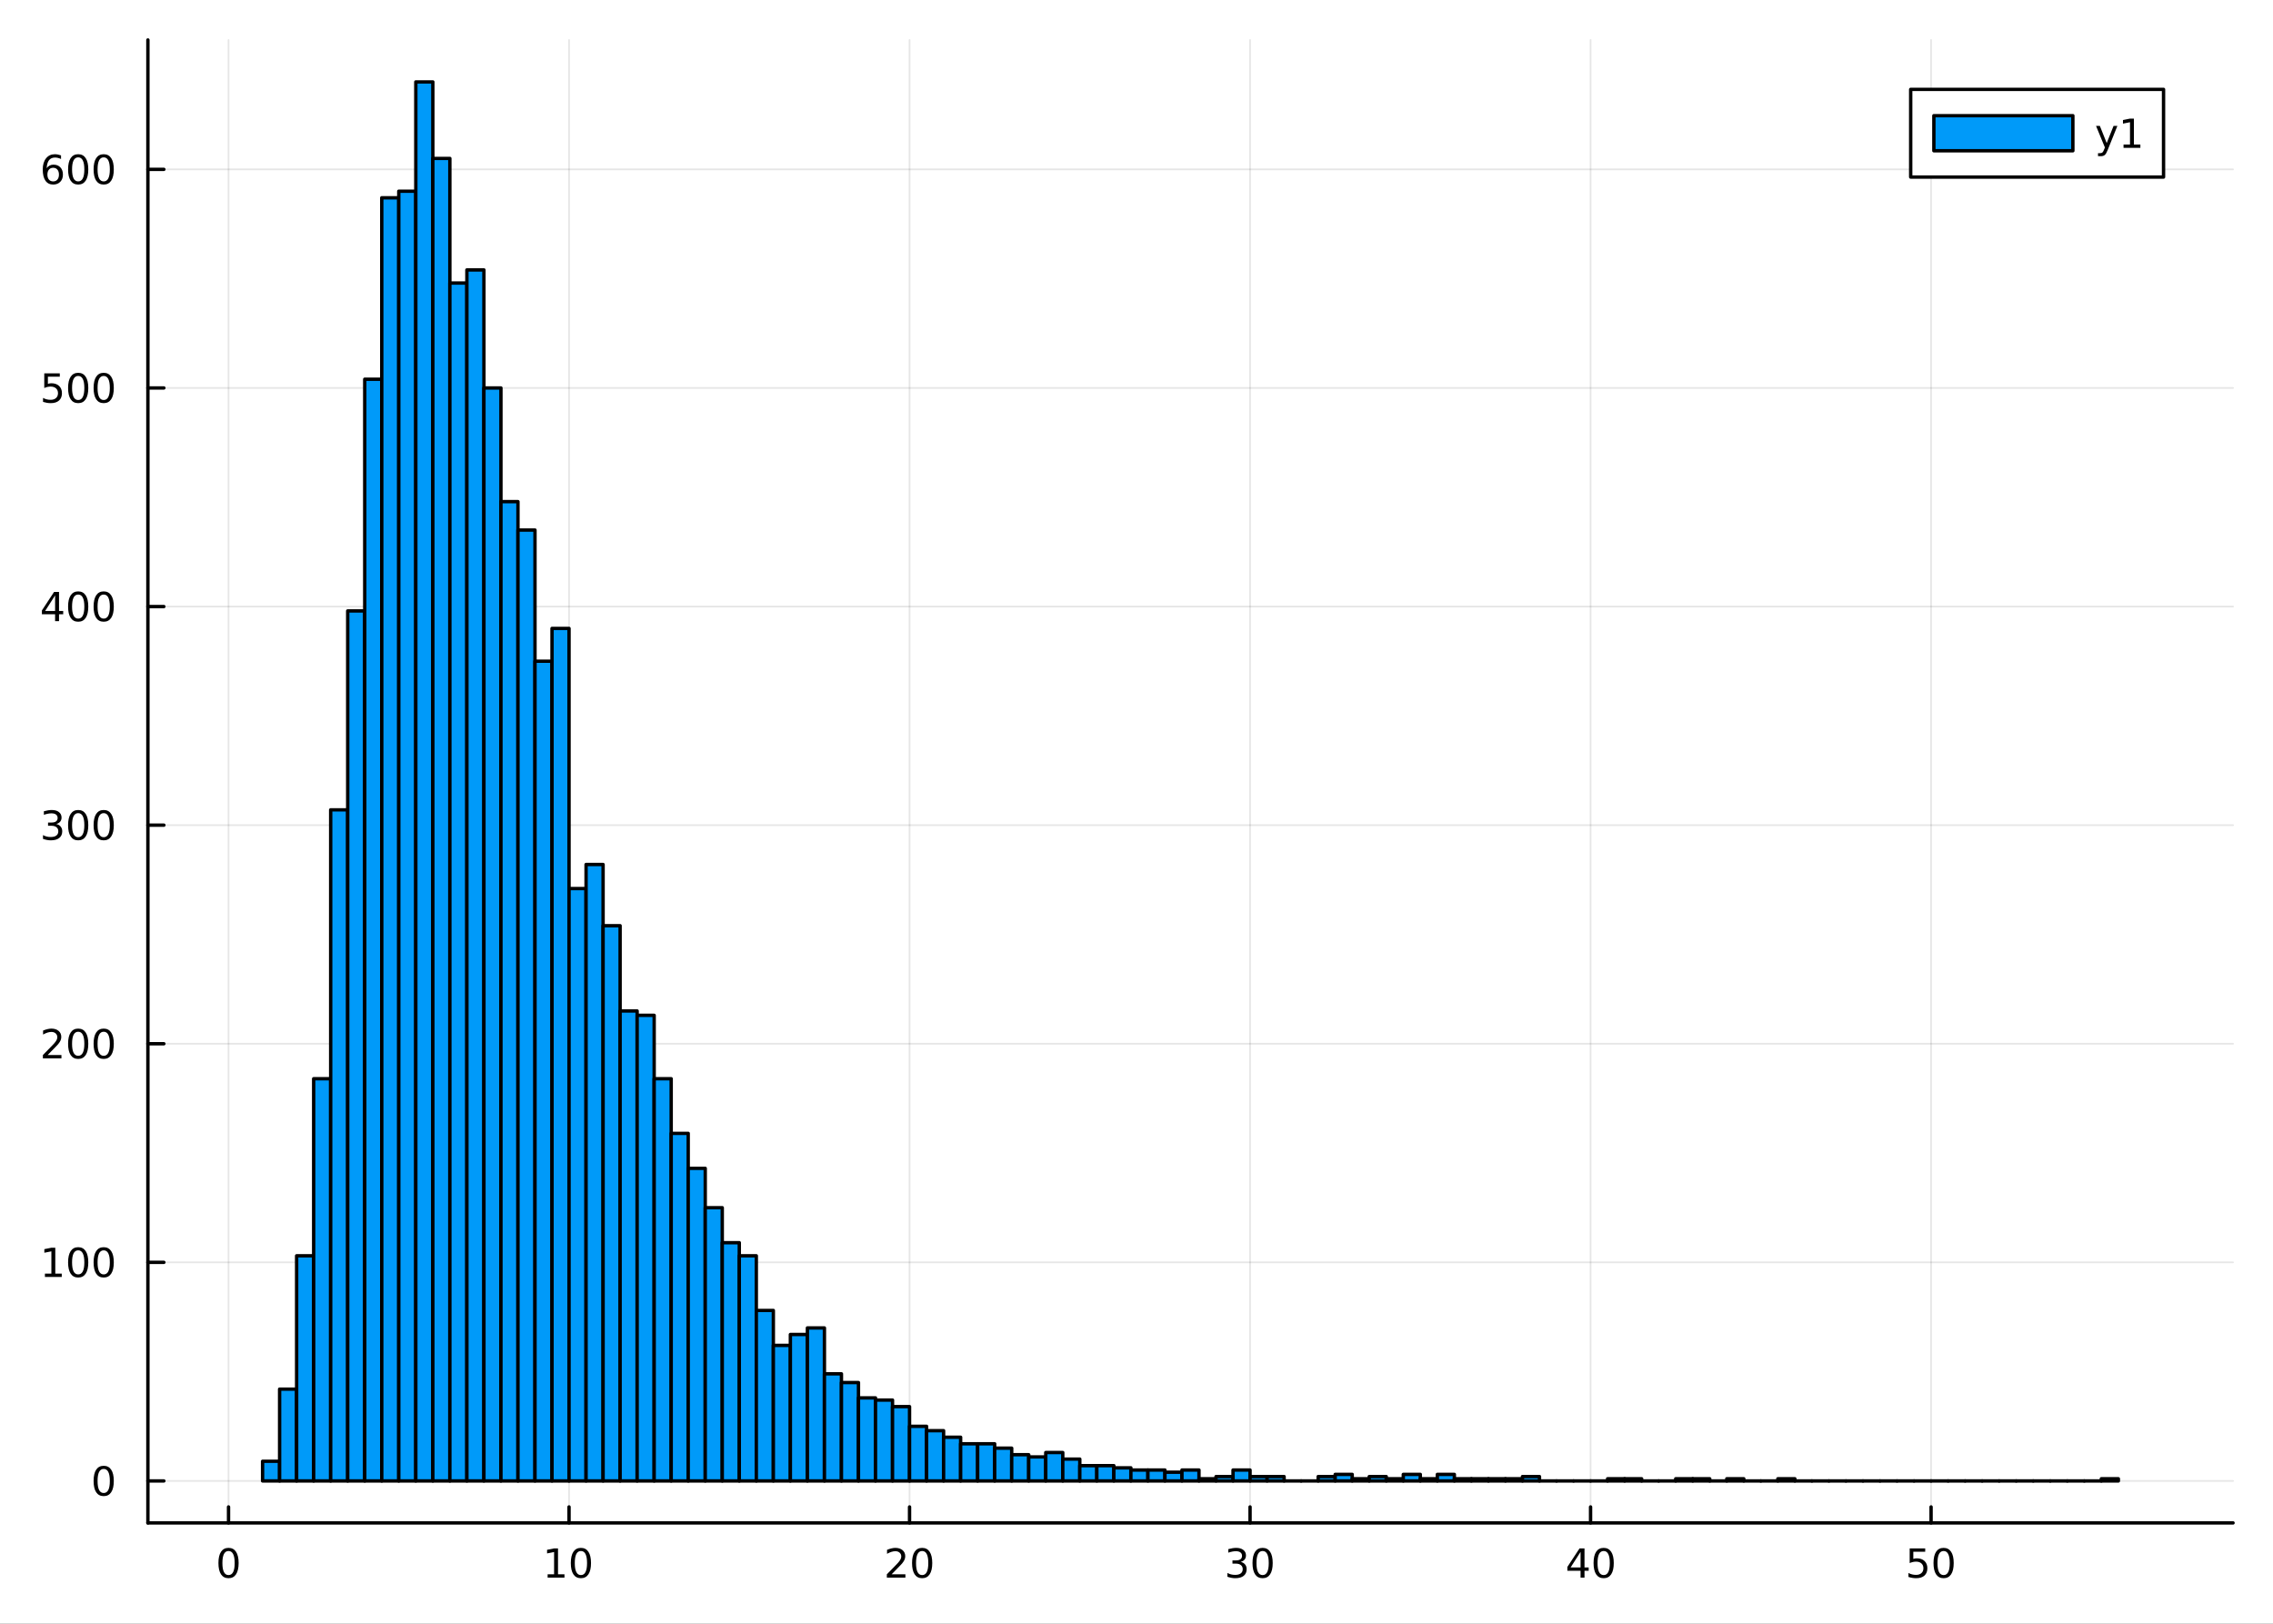 <?xml version="1.0" encoding="utf-8"?>
<svg xmlns="http://www.w3.org/2000/svg" xmlns:xlink="http://www.w3.org/1999/xlink" width="672" height="480" viewBox="0 0 2688 1920">
<rect x="0" y="0" width="2688" height="1920" fill="#333333" stroke="none"/>
<defs>
  <clipPath id="clip920">
    <rect x="0" y="0" width="2688" height="1920"/>
  </clipPath>
</defs>
<path clip-path="url(#clip920)" d="
M0 1920 L2688 1920 L2688 0 L0 0  Z
  " fill="#ffffff" fill-rule="evenodd" fill-opacity="1"/>
<defs>
  <clipPath id="clip921">
    <rect x="537" y="0" width="1883" height="1883"/>
  </clipPath>
</defs>
<path clip-path="url(#clip920)" d="
M174.895 1800.78 L2640.76 1800.78 L2640.76 47.244 L174.895 47.244  Z
  " fill="#ffffff" fill-rule="evenodd" fill-opacity="1"/>
<defs>
  <clipPath id="clip922">
    <rect x="174" y="47" width="2467" height="1755"/>
  </clipPath>
</defs>
<polyline clip-path="url(#clip922)" style="stroke:#000000; stroke-linecap:round; stroke-linejoin:round; stroke-width:2; stroke-opacity:0.1; fill:none" points="
  270.254,1800.78 270.254,47.244 
  "/>
<polyline clip-path="url(#clip922)" style="stroke:#000000; stroke-linecap:round; stroke-linejoin:round; stroke-width:2; stroke-opacity:0.1; fill:none" points="
  672.934,1800.78 672.934,47.244 
  "/>
<polyline clip-path="url(#clip922)" style="stroke:#000000; stroke-linecap:round; stroke-linejoin:round; stroke-width:2; stroke-opacity:0.1; fill:none" points="
  1075.61,1800.78 1075.61,47.244 
  "/>
<polyline clip-path="url(#clip922)" style="stroke:#000000; stroke-linecap:round; stroke-linejoin:round; stroke-width:2; stroke-opacity:0.1; fill:none" points="
  1478.29,1800.78 1478.29,47.244 
  "/>
<polyline clip-path="url(#clip922)" style="stroke:#000000; stroke-linecap:round; stroke-linejoin:round; stroke-width:2; stroke-opacity:0.1; fill:none" points="
  1880.97,1800.78 1880.97,47.244 
  "/>
<polyline clip-path="url(#clip922)" style="stroke:#000000; stroke-linecap:round; stroke-linejoin:round; stroke-width:2; stroke-opacity:0.1; fill:none" points="
  2283.65,1800.78 2283.65,47.244 
  "/>
<polyline clip-path="url(#clip920)" style="stroke:#000000; stroke-linecap:round; stroke-linejoin:round; stroke-width:4; stroke-opacity:1; fill:none" points="
  174.895,1800.78 2640.76,1800.78 
  "/>
<polyline clip-path="url(#clip920)" style="stroke:#000000; stroke-linecap:round; stroke-linejoin:round; stroke-width:4; stroke-opacity:1; fill:none" points="
  270.254,1800.78 270.254,1781.88 
  "/>
<polyline clip-path="url(#clip920)" style="stroke:#000000; stroke-linecap:round; stroke-linejoin:round; stroke-width:4; stroke-opacity:1; fill:none" points="
  672.934,1800.78 672.934,1781.88 
  "/>
<polyline clip-path="url(#clip920)" style="stroke:#000000; stroke-linecap:round; stroke-linejoin:round; stroke-width:4; stroke-opacity:1; fill:none" points="
  1075.61,1800.78 1075.61,1781.88 
  "/>
<polyline clip-path="url(#clip920)" style="stroke:#000000; stroke-linecap:round; stroke-linejoin:round; stroke-width:4; stroke-opacity:1; fill:none" points="
  1478.29,1800.78 1478.29,1781.88 
  "/>
<polyline clip-path="url(#clip920)" style="stroke:#000000; stroke-linecap:round; stroke-linejoin:round; stroke-width:4; stroke-opacity:1; fill:none" points="
  1880.97,1800.78 1880.97,1781.88 
  "/>
<polyline clip-path="url(#clip920)" style="stroke:#000000; stroke-linecap:round; stroke-linejoin:round; stroke-width:4; stroke-opacity:1; fill:none" points="
  2283.65,1800.78 2283.65,1781.88 
  "/>
<path clip-path="url(#clip920)" d="M270.254 1834 Q266.642 1834 264.814 1837.57 Q263.008 1841.11 263.008 1848.24 Q263.008 1855.34 264.814 1858.91 Q266.642 1862.45 270.254 1862.45 Q273.888 1862.45 275.693 1858.91 Q277.522 1855.34 277.522 1848.24 Q277.522 1841.11 275.693 1837.57 Q273.888 1834 270.254 1834 M270.254 1830.3 Q276.064 1830.3 279.119 1834.9 Q282.198 1839.49 282.198 1848.24 Q282.198 1856.96 279.119 1861.57 Q276.064 1866.15 270.254 1866.15 Q264.443 1866.15 261.365 1861.57 Q258.309 1856.96 258.309 1848.24 Q258.309 1839.49 261.365 1834.9 Q264.443 1830.3 270.254 1830.3 Z" fill="#000000" fill-rule="evenodd" fill-opacity="1" /><path clip-path="url(#clip920)" d="M647.621 1861.55 L655.26 1861.55 L655.26 1835.18 L646.95 1836.85 L646.95 1832.59 L655.214 1830.92 L659.89 1830.92 L659.89 1861.55 L667.529 1861.55 L667.529 1865.48 L647.621 1865.48 L647.621 1861.55 Z" fill="#000000" fill-rule="evenodd" fill-opacity="1" /><path clip-path="url(#clip920)" d="M686.973 1834 Q683.362 1834 681.533 1837.57 Q679.728 1841.11 679.728 1848.24 Q679.728 1855.34 681.533 1858.91 Q683.362 1862.45 686.973 1862.45 Q690.607 1862.45 692.413 1858.91 Q694.242 1855.34 694.242 1848.24 Q694.242 1841.11 692.413 1837.57 Q690.607 1834 686.973 1834 M686.973 1830.3 Q692.783 1830.3 695.839 1834.9 Q698.917 1839.49 698.917 1848.24 Q698.917 1856.96 695.839 1861.57 Q692.783 1866.15 686.973 1866.15 Q681.163 1866.15 678.084 1861.57 Q675.029 1856.96 675.029 1848.24 Q675.029 1839.49 678.084 1834.9 Q681.163 1830.3 686.973 1830.3 Z" fill="#000000" fill-rule="evenodd" fill-opacity="1" /><path clip-path="url(#clip920)" d="M1054.39 1861.55 L1070.71 1861.55 L1070.71 1865.48 L1048.76 1865.48 L1048.76 1861.55 Q1051.42 1858.79 1056.01 1854.16 Q1060.61 1849.51 1061.79 1848.17 Q1064.04 1845.65 1064.92 1843.91 Q1065.82 1842.15 1065.82 1840.46 Q1065.82 1837.71 1063.88 1835.97 Q1061.96 1834.23 1058.85 1834.23 Q1056.66 1834.23 1054.2 1835 Q1051.77 1835.76 1048.99 1837.31 L1048.99 1832.59 Q1051.82 1831.46 1054.27 1830.88 Q1056.73 1830.3 1058.76 1830.3 Q1064.13 1830.3 1067.33 1832.98 Q1070.52 1835.67 1070.52 1840.16 Q1070.52 1842.29 1069.71 1844.21 Q1068.92 1846.11 1066.82 1848.7 Q1066.24 1849.37 1063.14 1852.59 Q1060.04 1855.78 1054.39 1861.55 Z" fill="#000000" fill-rule="evenodd" fill-opacity="1" /><path clip-path="url(#clip920)" d="M1090.52 1834 Q1086.91 1834 1085.08 1837.57 Q1083.28 1841.11 1083.28 1848.24 Q1083.28 1855.34 1085.08 1858.91 Q1086.91 1862.45 1090.52 1862.45 Q1094.16 1862.45 1095.96 1858.91 Q1097.79 1855.34 1097.79 1848.24 Q1097.79 1841.11 1095.96 1837.57 Q1094.16 1834 1090.52 1834 M1090.52 1830.3 Q1096.33 1830.3 1099.39 1834.9 Q1102.47 1839.49 1102.47 1848.24 Q1102.47 1856.96 1099.39 1861.57 Q1096.33 1866.15 1090.52 1866.15 Q1084.71 1866.15 1081.63 1861.57 Q1078.58 1856.96 1078.58 1848.24 Q1078.58 1839.49 1081.63 1834.9 Q1084.71 1830.3 1090.52 1830.3 Z" fill="#000000" fill-rule="evenodd" fill-opacity="1" /><path clip-path="url(#clip920)" d="M1467.14 1846.85 Q1470.49 1847.57 1472.37 1849.84 Q1474.27 1852.1 1474.27 1855.44 Q1474.27 1860.55 1470.75 1863.35 Q1467.23 1866.15 1460.75 1866.15 Q1458.57 1866.15 1456.26 1865.71 Q1453.97 1865.3 1451.51 1864.44 L1451.51 1859.93 Q1453.46 1861.06 1455.77 1861.64 Q1458.09 1862.22 1460.61 1862.22 Q1465.01 1862.22 1467.3 1860.48 Q1469.61 1858.75 1469.61 1855.44 Q1469.61 1852.38 1467.46 1850.67 Q1465.33 1848.93 1461.51 1848.93 L1457.48 1848.93 L1457.48 1845.09 L1461.7 1845.09 Q1465.15 1845.09 1466.98 1843.72 Q1468.8 1842.34 1468.8 1839.74 Q1468.8 1837.08 1466.91 1835.67 Q1465.03 1834.23 1461.51 1834.23 Q1459.59 1834.23 1457.39 1834.65 Q1455.19 1835.07 1452.55 1835.95 L1452.55 1831.78 Q1455.22 1831.04 1457.53 1830.67 Q1459.87 1830.3 1461.93 1830.3 Q1467.25 1830.3 1470.35 1832.73 Q1473.46 1835.14 1473.46 1839.26 Q1473.46 1842.13 1471.81 1844.12 Q1470.17 1846.09 1467.14 1846.85 Z" fill="#000000" fill-rule="evenodd" fill-opacity="1" /><path clip-path="url(#clip920)" d="M1493.13 1834 Q1489.52 1834 1487.69 1837.57 Q1485.89 1841.11 1485.89 1848.24 Q1485.89 1855.34 1487.69 1858.91 Q1489.52 1862.45 1493.13 1862.45 Q1496.77 1862.45 1498.57 1858.91 Q1500.4 1855.34 1500.4 1848.24 Q1500.4 1841.11 1498.57 1837.57 Q1496.77 1834 1493.13 1834 M1493.13 1830.3 Q1498.94 1830.3 1502 1834.9 Q1505.08 1839.49 1505.08 1848.24 Q1505.08 1856.96 1502 1861.57 Q1498.94 1866.15 1493.13 1866.15 Q1487.32 1866.15 1484.24 1861.57 Q1481.19 1856.96 1481.19 1848.24 Q1481.19 1839.49 1484.24 1834.9 Q1487.32 1830.3 1493.13 1830.3 Z" fill="#000000" fill-rule="evenodd" fill-opacity="1" /><path clip-path="url(#clip920)" d="M1869.15 1835 L1857.34 1853.45 L1869.15 1853.45 L1869.15 1835 M1867.92 1830.92 L1873.8 1830.92 L1873.8 1853.45 L1878.73 1853.45 L1878.73 1857.34 L1873.8 1857.34 L1873.8 1865.48 L1869.15 1865.48 L1869.15 1857.34 L1853.54 1857.34 L1853.54 1852.82 L1867.92 1830.92 Z" fill="#000000" fill-rule="evenodd" fill-opacity="1" /><path clip-path="url(#clip920)" d="M1896.46 1834 Q1892.85 1834 1891.02 1837.57 Q1889.22 1841.11 1889.22 1848.24 Q1889.22 1855.34 1891.02 1858.91 Q1892.85 1862.45 1896.46 1862.45 Q1900.09 1862.45 1901.9 1858.91 Q1903.73 1855.34 1903.73 1848.24 Q1903.73 1841.11 1901.9 1837.57 Q1900.09 1834 1896.46 1834 M1896.46 1830.3 Q1902.27 1830.3 1905.33 1834.9 Q1908.41 1839.49 1908.41 1848.24 Q1908.41 1856.96 1905.33 1861.57 Q1902.27 1866.15 1896.46 1866.15 Q1890.65 1866.15 1887.57 1861.57 Q1884.52 1856.96 1884.52 1848.24 Q1884.52 1839.49 1887.57 1834.9 Q1890.65 1830.3 1896.46 1830.3 Z" fill="#000000" fill-rule="evenodd" fill-opacity="1" /><path clip-path="url(#clip920)" d="M2258.35 1830.92 L2276.71 1830.92 L2276.71 1834.86 L2262.64 1834.86 L2262.64 1843.33 Q2263.66 1842.98 2264.67 1842.82 Q2265.69 1842.64 2266.71 1842.64 Q2272.5 1842.64 2275.88 1845.81 Q2279.26 1848.98 2279.26 1854.4 Q2279.26 1859.97 2275.78 1863.08 Q2272.31 1866.15 2265.99 1866.15 Q2263.82 1866.15 2261.55 1865.78 Q2259.3 1865.41 2256.9 1864.67 L2256.9 1859.97 Q2258.98 1861.11 2261.2 1861.66 Q2263.42 1862.22 2265.9 1862.22 Q2269.91 1862.22 2272.24 1860.11 Q2274.58 1858.01 2274.58 1854.4 Q2274.58 1850.78 2272.24 1848.68 Q2269.91 1846.57 2265.9 1846.57 Q2264.03 1846.57 2262.15 1846.99 Q2260.3 1847.4 2258.35 1848.28 L2258.35 1830.92 Z" fill="#000000" fill-rule="evenodd" fill-opacity="1" /><path clip-path="url(#clip920)" d="M2298.47 1834 Q2294.86 1834 2293.03 1837.57 Q2291.22 1841.11 2291.22 1848.24 Q2291.22 1855.34 2293.03 1858.91 Q2294.86 1862.45 2298.47 1862.45 Q2302.1 1862.45 2303.91 1858.91 Q2305.74 1855.34 2305.74 1848.24 Q2305.74 1841.11 2303.91 1837.57 Q2302.1 1834 2298.47 1834 M2298.47 1830.3 Q2304.28 1830.3 2307.34 1834.9 Q2310.41 1839.49 2310.41 1848.24 Q2310.41 1856.96 2307.34 1861.57 Q2304.28 1866.15 2298.47 1866.15 Q2292.66 1866.15 2289.58 1861.57 Q2286.53 1856.96 2286.53 1848.24 Q2286.53 1839.49 2289.58 1834.9 Q2292.66 1830.3 2298.47 1830.3 Z" fill="#000000" fill-rule="evenodd" fill-opacity="1" /><polyline clip-path="url(#clip922)" style="stroke:#000000; stroke-linecap:round; stroke-linejoin:round; stroke-width:2; stroke-opacity:0.1; fill:none" points="
  174.895,1751.15 2640.76,1751.15 
  "/>
<polyline clip-path="url(#clip922)" style="stroke:#000000; stroke-linecap:round; stroke-linejoin:round; stroke-width:2; stroke-opacity:0.1; fill:none" points="
  174.895,1492.67 2640.76,1492.67 
  "/>
<polyline clip-path="url(#clip922)" style="stroke:#000000; stroke-linecap:round; stroke-linejoin:round; stroke-width:2; stroke-opacity:0.1; fill:none" points="
  174.895,1234.19 2640.76,1234.19 
  "/>
<polyline clip-path="url(#clip922)" style="stroke:#000000; stroke-linecap:round; stroke-linejoin:round; stroke-width:2; stroke-opacity:0.1; fill:none" points="
  174.895,975.708 2640.76,975.708 
  "/>
<polyline clip-path="url(#clip922)" style="stroke:#000000; stroke-linecap:round; stroke-linejoin:round; stroke-width:2; stroke-opacity:0.1; fill:none" points="
  174.895,717.227 2640.76,717.227 
  "/>
<polyline clip-path="url(#clip922)" style="stroke:#000000; stroke-linecap:round; stroke-linejoin:round; stroke-width:2; stroke-opacity:0.1; fill:none" points="
  174.895,458.746 2640.76,458.746 
  "/>
<polyline clip-path="url(#clip922)" style="stroke:#000000; stroke-linecap:round; stroke-linejoin:round; stroke-width:2; stroke-opacity:0.1; fill:none" points="
  174.895,200.265 2640.76,200.265 
  "/>
<polyline clip-path="url(#clip920)" style="stroke:#000000; stroke-linecap:round; stroke-linejoin:round; stroke-width:4; stroke-opacity:1; fill:none" points="
  174.895,1800.78 174.895,47.244 
  "/>
<polyline clip-path="url(#clip920)" style="stroke:#000000; stroke-linecap:round; stroke-linejoin:round; stroke-width:4; stroke-opacity:1; fill:none" points="
  174.895,1751.15 193.792,1751.15 
  "/>
<polyline clip-path="url(#clip920)" style="stroke:#000000; stroke-linecap:round; stroke-linejoin:round; stroke-width:4; stroke-opacity:1; fill:none" points="
  174.895,1492.67 193.792,1492.67 
  "/>
<polyline clip-path="url(#clip920)" style="stroke:#000000; stroke-linecap:round; stroke-linejoin:round; stroke-width:4; stroke-opacity:1; fill:none" points="
  174.895,1234.19 193.792,1234.19 
  "/>
<polyline clip-path="url(#clip920)" style="stroke:#000000; stroke-linecap:round; stroke-linejoin:round; stroke-width:4; stroke-opacity:1; fill:none" points="
  174.895,975.708 193.792,975.708 
  "/>
<polyline clip-path="url(#clip920)" style="stroke:#000000; stroke-linecap:round; stroke-linejoin:round; stroke-width:4; stroke-opacity:1; fill:none" points="
  174.895,717.227 193.792,717.227 
  "/>
<polyline clip-path="url(#clip920)" style="stroke:#000000; stroke-linecap:round; stroke-linejoin:round; stroke-width:4; stroke-opacity:1; fill:none" points="
  174.895,458.746 193.792,458.746 
  "/>
<polyline clip-path="url(#clip920)" style="stroke:#000000; stroke-linecap:round; stroke-linejoin:round; stroke-width:4; stroke-opacity:1; fill:none" points="
  174.895,200.265 193.792,200.265 
  "/>
<path clip-path="url(#clip920)" d="M122.63 1736.95 Q119.019 1736.95 117.191 1740.51 Q115.385 1744.06 115.385 1751.19 Q115.385 1758.29 117.191 1761.86 Q119.019 1765.4 122.63 1765.4 Q126.265 1765.4 128.07 1761.86 Q129.899 1758.29 129.899 1751.19 Q129.899 1744.06 128.07 1740.51 Q126.265 1736.95 122.63 1736.95 M122.63 1733.25 Q128.441 1733.25 131.496 1737.85 Q134.575 1742.44 134.575 1751.19 Q134.575 1759.91 131.496 1764.52 Q128.441 1769.1 122.63 1769.1 Q116.82 1769.1 113.742 1764.52 Q110.686 1759.91 110.686 1751.19 Q110.686 1742.44 113.742 1737.85 Q116.82 1733.25 122.63 1733.25 Z" fill="#000000" fill-rule="evenodd" fill-opacity="1" /><path clip-path="url(#clip920)" d="M53.117 1506.01 L60.756 1506.01 L60.756 1479.65 L52.446 1481.32 L52.446 1477.06 L60.709 1475.39 L65.385 1475.39 L65.385 1506.01 L73.024 1506.01 L73.024 1509.95 L53.117 1509.95 L53.117 1506.01 Z" fill="#000000" fill-rule="evenodd" fill-opacity="1" /><path clip-path="url(#clip920)" d="M92.469 1478.47 Q88.858 1478.47 87.029 1482.03 Q85.223 1485.58 85.223 1492.7 Q85.223 1499.81 87.029 1503.38 Q88.858 1506.92 92.469 1506.92 Q96.103 1506.92 97.908 1503.38 Q99.737 1499.81 99.737 1492.7 Q99.737 1485.58 97.908 1482.03 Q96.103 1478.47 92.469 1478.47 M92.469 1474.76 Q98.279 1474.76 101.334 1479.37 Q104.413 1483.95 104.413 1492.7 Q104.413 1501.43 101.334 1506.04 Q98.279 1510.62 92.469 1510.62 Q86.658 1510.62 83.58 1506.04 Q80.524 1501.43 80.524 1492.7 Q80.524 1483.95 83.58 1479.37 Q86.658 1474.76 92.469 1474.76 Z" fill="#000000" fill-rule="evenodd" fill-opacity="1" /><path clip-path="url(#clip920)" d="M122.63 1478.47 Q119.019 1478.47 117.191 1482.03 Q115.385 1485.58 115.385 1492.7 Q115.385 1499.81 117.191 1503.38 Q119.019 1506.92 122.63 1506.92 Q126.265 1506.92 128.07 1503.38 Q129.899 1499.81 129.899 1492.7 Q129.899 1485.58 128.07 1482.03 Q126.265 1478.47 122.63 1478.47 M122.63 1474.76 Q128.441 1474.76 131.496 1479.37 Q134.575 1483.95 134.575 1492.7 Q134.575 1501.43 131.496 1506.04 Q128.441 1510.62 122.63 1510.62 Q116.82 1510.62 113.742 1506.04 Q110.686 1501.43 110.686 1492.7 Q110.686 1483.95 113.742 1479.37 Q116.82 1474.76 122.63 1474.76 Z" fill="#000000" fill-rule="evenodd" fill-opacity="1" /><path clip-path="url(#clip920)" d="M56.334 1247.53 L72.654 1247.53 L72.654 1251.47 L50.709 1251.47 L50.709 1247.53 Q53.371 1244.78 57.955 1240.15 Q62.561 1235.5 63.742 1234.15 Q65.987 1231.63 66.867 1229.89 Q67.77 1228.14 67.77 1226.45 Q67.77 1223.69 65.825 1221.96 Q63.904 1220.22 60.802 1220.22 Q58.603 1220.22 56.149 1220.98 Q53.719 1221.75 50.941 1223.3 L50.941 1218.58 Q53.765 1217.44 56.219 1216.86 Q58.672 1216.28 60.709 1216.28 Q66.08 1216.28 69.274 1218.97 Q72.469 1221.65 72.469 1226.14 Q72.469 1228.27 71.659 1230.2 Q70.871 1232.09 68.765 1234.69 Q68.186 1235.36 65.085 1238.58 Q61.983 1241.77 56.334 1247.53 Z" fill="#000000" fill-rule="evenodd" fill-opacity="1" /><path clip-path="url(#clip920)" d="M92.469 1219.99 Q88.858 1219.99 87.029 1223.55 Q85.223 1227.09 85.223 1234.22 Q85.223 1241.33 87.029 1244.89 Q88.858 1248.44 92.469 1248.44 Q96.103 1248.44 97.908 1244.89 Q99.737 1241.33 99.737 1234.22 Q99.737 1227.09 97.908 1223.55 Q96.103 1219.99 92.469 1219.99 M92.469 1216.28 Q98.279 1216.28 101.334 1220.89 Q104.413 1225.47 104.413 1234.22 Q104.413 1242.95 101.334 1247.56 Q98.279 1252.14 92.469 1252.14 Q86.658 1252.14 83.58 1247.56 Q80.524 1242.95 80.524 1234.22 Q80.524 1225.47 83.58 1220.89 Q86.658 1216.28 92.469 1216.28 Z" fill="#000000" fill-rule="evenodd" fill-opacity="1" /><path clip-path="url(#clip920)" d="M122.63 1219.99 Q119.019 1219.99 117.191 1223.55 Q115.385 1227.09 115.385 1234.22 Q115.385 1241.33 117.191 1244.89 Q119.019 1248.44 122.63 1248.44 Q126.265 1248.44 128.07 1244.89 Q129.899 1241.33 129.899 1234.22 Q129.899 1227.09 128.07 1223.55 Q126.265 1219.99 122.63 1219.99 M122.63 1216.28 Q128.441 1216.28 131.496 1220.89 Q134.575 1225.47 134.575 1234.22 Q134.575 1242.95 131.496 1247.56 Q128.441 1252.14 122.63 1252.14 Q116.82 1252.14 113.742 1247.56 Q110.686 1242.95 110.686 1234.22 Q110.686 1225.47 113.742 1220.89 Q116.82 1216.28 122.63 1216.28 Z" fill="#000000" fill-rule="evenodd" fill-opacity="1" /><path clip-path="url(#clip920)" d="M66.473 974.354 Q69.83 975.071 71.705 977.34 Q73.603 979.608 73.603 982.942 Q73.603 988.057 70.084 990.858 Q66.566 993.659 60.084 993.659 Q57.909 993.659 55.594 993.219 Q53.302 992.803 50.848 991.946 L50.848 987.432 Q52.793 988.567 55.108 989.145 Q57.422 989.724 59.946 989.724 Q64.344 989.724 66.635 987.988 Q68.95 986.252 68.95 982.942 Q68.95 979.886 66.797 978.173 Q64.668 976.437 60.848 976.437 L56.821 976.437 L56.821 972.594 L61.033 972.594 Q64.483 972.594 66.311 971.229 Q68.14 969.84 68.14 967.247 Q68.14 964.585 66.242 963.173 Q64.367 961.738 60.848 961.738 Q58.927 961.738 56.728 962.155 Q54.529 962.571 51.89 963.451 L51.89 959.284 Q54.552 958.544 56.867 958.173 Q59.205 957.803 61.265 957.803 Q66.589 957.803 69.691 960.233 Q72.793 962.641 72.793 966.761 Q72.793 969.632 71.149 971.622 Q69.506 973.59 66.473 974.354 Z" fill="#000000" fill-rule="evenodd" fill-opacity="1" /><path clip-path="url(#clip920)" d="M92.469 961.507 Q88.858 961.507 87.029 965.071 Q85.223 968.613 85.223 975.743 Q85.223 982.849 87.029 986.414 Q88.858 989.956 92.469 989.956 Q96.103 989.956 97.908 986.414 Q99.737 982.849 99.737 975.743 Q99.737 968.613 97.908 965.071 Q96.103 961.507 92.469 961.507 M92.469 957.803 Q98.279 957.803 101.334 962.409 Q104.413 966.993 104.413 975.743 Q104.413 984.469 101.334 989.076 Q98.279 993.659 92.469 993.659 Q86.658 993.659 83.58 989.076 Q80.524 984.469 80.524 975.743 Q80.524 966.993 83.58 962.409 Q86.658 957.803 92.469 957.803 Z" fill="#000000" fill-rule="evenodd" fill-opacity="1" /><path clip-path="url(#clip920)" d="M122.63 961.507 Q119.019 961.507 117.191 965.071 Q115.385 968.613 115.385 975.743 Q115.385 982.849 117.191 986.414 Q119.019 989.956 122.63 989.956 Q126.265 989.956 128.07 986.414 Q129.899 982.849 129.899 975.743 Q129.899 968.613 128.07 965.071 Q126.265 961.507 122.63 961.507 M122.63 957.803 Q128.441 957.803 131.496 962.409 Q134.575 966.993 134.575 975.743 Q134.575 984.469 131.496 989.076 Q128.441 993.659 122.63 993.659 Q116.82 993.659 113.742 989.076 Q110.686 984.469 110.686 975.743 Q110.686 966.993 113.742 962.409 Q116.82 957.803 122.63 957.803 Z" fill="#000000" fill-rule="evenodd" fill-opacity="1" /><path clip-path="url(#clip920)" d="M65.154 704.021 L53.348 722.47 L65.154 722.47 L65.154 704.021 M63.927 699.947 L69.807 699.947 L69.807 722.47 L74.737 722.47 L74.737 726.359 L69.807 726.359 L69.807 734.507 L65.154 734.507 L65.154 726.359 L49.552 726.359 L49.552 721.845 L63.927 699.947 Z" fill="#000000" fill-rule="evenodd" fill-opacity="1" /><path clip-path="url(#clip920)" d="M92.469 703.026 Q88.858 703.026 87.029 706.59 Q85.223 710.132 85.223 717.262 Q85.223 724.368 87.029 727.933 Q88.858 731.474 92.469 731.474 Q96.103 731.474 97.908 727.933 Q99.737 724.368 99.737 717.262 Q99.737 710.132 97.908 706.59 Q96.103 703.026 92.469 703.026 M92.469 699.322 Q98.279 699.322 101.334 703.928 Q104.413 708.512 104.413 717.262 Q104.413 725.988 101.334 730.595 Q98.279 735.178 92.469 735.178 Q86.658 735.178 83.58 730.595 Q80.524 725.988 80.524 717.262 Q80.524 708.512 83.58 703.928 Q86.658 699.322 92.469 699.322 Z" fill="#000000" fill-rule="evenodd" fill-opacity="1" /><path clip-path="url(#clip920)" d="M122.63 703.026 Q119.019 703.026 117.191 706.59 Q115.385 710.132 115.385 717.262 Q115.385 724.368 117.191 727.933 Q119.019 731.474 122.63 731.474 Q126.265 731.474 128.07 727.933 Q129.899 724.368 129.899 717.262 Q129.899 710.132 128.07 706.59 Q126.265 703.026 122.63 703.026 M122.63 699.322 Q128.441 699.322 131.496 703.928 Q134.575 708.512 134.575 717.262 Q134.575 725.988 131.496 730.595 Q128.441 735.178 122.63 735.178 Q116.82 735.178 113.742 730.595 Q110.686 725.988 110.686 717.262 Q110.686 708.512 113.742 703.928 Q116.82 699.322 122.63 699.322 Z" fill="#000000" fill-rule="evenodd" fill-opacity="1" /><path clip-path="url(#clip920)" d="M52.353 441.466 L70.709 441.466 L70.709 445.401 L56.635 445.401 L56.635 453.873 Q57.654 453.526 58.672 453.364 Q59.691 453.179 60.709 453.179 Q66.496 453.179 69.876 456.35 Q73.256 459.521 73.256 464.938 Q73.256 470.517 69.784 473.618 Q66.311 476.697 59.992 476.697 Q57.816 476.697 55.547 476.327 Q53.302 475.956 50.895 475.216 L50.895 470.517 Q52.978 471.651 55.2 472.206 Q57.422 472.762 59.899 472.762 Q63.904 472.762 66.242 470.656 Q68.58 468.549 68.58 464.938 Q68.58 461.327 66.242 459.22 Q63.904 457.114 59.899 457.114 Q58.024 457.114 56.149 457.531 Q54.297 457.947 52.353 458.827 L52.353 441.466 Z" fill="#000000" fill-rule="evenodd" fill-opacity="1" /><path clip-path="url(#clip920)" d="M92.469 444.545 Q88.858 444.545 87.029 448.109 Q85.223 451.651 85.223 458.781 Q85.223 465.887 87.029 469.452 Q88.858 472.993 92.469 472.993 Q96.103 472.993 97.908 469.452 Q99.737 465.887 99.737 458.781 Q99.737 451.651 97.908 448.109 Q96.103 444.545 92.469 444.545 M92.469 440.841 Q98.279 440.841 101.334 445.447 Q104.413 450.031 104.413 458.781 Q104.413 467.507 101.334 472.114 Q98.279 476.697 92.469 476.697 Q86.658 476.697 83.58 472.114 Q80.524 467.507 80.524 458.781 Q80.524 450.031 83.58 445.447 Q86.658 440.841 92.469 440.841 Z" fill="#000000" fill-rule="evenodd" fill-opacity="1" /><path clip-path="url(#clip920)" d="M122.63 444.545 Q119.019 444.545 117.191 448.109 Q115.385 451.651 115.385 458.781 Q115.385 465.887 117.191 469.452 Q119.019 472.993 122.63 472.993 Q126.265 472.993 128.07 469.452 Q129.899 465.887 129.899 458.781 Q129.899 451.651 128.07 448.109 Q126.265 444.545 122.63 444.545 M122.63 440.841 Q128.441 440.841 131.496 445.447 Q134.575 450.031 134.575 458.781 Q134.575 467.507 131.496 472.114 Q128.441 476.697 122.63 476.697 Q116.82 476.697 113.742 472.114 Q110.686 467.507 110.686 458.781 Q110.686 450.031 113.742 445.447 Q116.82 440.841 122.63 440.841 Z" fill="#000000" fill-rule="evenodd" fill-opacity="1" /><path clip-path="url(#clip920)" d="M62.885 198.401 Q59.737 198.401 57.885 200.554 Q56.057 202.707 56.057 206.457 Q56.057 210.184 57.885 212.36 Q59.737 214.512 62.885 214.512 Q66.034 214.512 67.862 212.36 Q69.714 210.184 69.714 206.457 Q69.714 202.707 67.862 200.554 Q66.034 198.401 62.885 198.401 M72.168 183.749 L72.168 188.008 Q70.409 187.175 68.603 186.735 Q66.821 186.295 65.061 186.295 Q60.432 186.295 57.978 189.42 Q55.547 192.545 55.2 198.864 Q56.566 196.851 58.626 195.786 Q60.686 194.698 63.163 194.698 Q68.371 194.698 71.381 197.869 Q74.413 201.017 74.413 206.457 Q74.413 211.781 71.265 214.999 Q68.117 218.216 62.885 218.216 Q56.89 218.216 53.719 213.633 Q50.547 209.026 50.547 200.3 Q50.547 192.105 54.436 187.244 Q58.325 182.36 64.876 182.36 Q66.635 182.36 68.418 182.707 Q70.223 183.054 72.168 183.749 Z" fill="#000000" fill-rule="evenodd" fill-opacity="1" /><path clip-path="url(#clip920)" d="M92.469 186.064 Q88.858 186.064 87.029 189.628 Q85.223 193.17 85.223 200.3 Q85.223 207.406 87.029 210.971 Q88.858 214.512 92.469 214.512 Q96.103 214.512 97.908 210.971 Q99.737 207.406 99.737 200.3 Q99.737 193.17 97.908 189.628 Q96.103 186.064 92.469 186.064 M92.469 182.36 Q98.279 182.36 101.334 186.966 Q104.413 191.55 104.413 200.3 Q104.413 209.026 101.334 213.633 Q98.279 218.216 92.469 218.216 Q86.658 218.216 83.58 213.633 Q80.524 209.026 80.524 200.3 Q80.524 191.55 83.58 186.966 Q86.658 182.36 92.469 182.36 Z" fill="#000000" fill-rule="evenodd" fill-opacity="1" /><path clip-path="url(#clip920)" d="M122.63 186.064 Q119.019 186.064 117.191 189.628 Q115.385 193.17 115.385 200.3 Q115.385 207.406 117.191 210.971 Q119.019 214.512 122.63 214.512 Q126.265 214.512 128.07 210.971 Q129.899 207.406 129.899 200.3 Q129.899 193.17 128.07 189.628 Q126.265 186.064 122.63 186.064 M122.63 182.36 Q128.441 182.36 131.496 186.966 Q134.575 191.55 134.575 200.3 Q134.575 209.026 131.496 213.633 Q128.441 218.216 122.63 218.216 Q116.82 218.216 113.742 213.633 Q110.686 209.026 110.686 200.3 Q110.686 191.55 113.742 186.966 Q116.82 182.36 122.63 182.36 Z" fill="#000000" fill-rule="evenodd" fill-opacity="1" /><path clip-path="url(#clip922)" d="
M310.522 1727.89 L310.522 1751.15 L330.656 1751.15 L330.656 1727.89 L310.522 1727.89 L310.522 1727.89  Z
  " fill="#009af9" fill-rule="evenodd" fill-opacity="1"/>
<polyline clip-path="url(#clip922)" style="stroke:#000000; stroke-linecap:round; stroke-linejoin:round; stroke-width:4; stroke-opacity:1; fill:none" points="
  310.522,1727.89 310.522,1751.15 330.656,1751.15 330.656,1727.89 310.522,1727.89 
  "/>
<path clip-path="url(#clip922)" d="
M330.656 1642.59 L330.656 1751.15 L350.79 1751.15 L350.79 1642.59 L330.656 1642.59 L330.656 1642.59  Z
  " fill="#009af9" fill-rule="evenodd" fill-opacity="1"/>
<polyline clip-path="url(#clip922)" style="stroke:#000000; stroke-linecap:round; stroke-linejoin:round; stroke-width:4; stroke-opacity:1; fill:none" points="
  330.656,1642.59 330.656,1751.15 350.79,1751.15 350.79,1642.59 330.656,1642.59 
  "/>
<path clip-path="url(#clip922)" d="
M350.79 1484.92 L350.79 1751.15 L370.924 1751.15 L370.924 1484.92 L350.79 1484.92 L350.79 1484.92  Z
  " fill="#009af9" fill-rule="evenodd" fill-opacity="1"/>
<polyline clip-path="url(#clip922)" style="stroke:#000000; stroke-linecap:round; stroke-linejoin:round; stroke-width:4; stroke-opacity:1; fill:none" points="
  350.79,1484.92 350.79,1751.15 370.924,1751.15 370.924,1484.92 350.79,1484.92 
  "/>
<path clip-path="url(#clip922)" d="
M370.924 1275.55 L370.924 1751.15 L391.058 1751.15 L391.058 1275.55 L370.924 1275.55 L370.924 1275.55  Z
  " fill="#009af9" fill-rule="evenodd" fill-opacity="1"/>
<polyline clip-path="url(#clip922)" style="stroke:#000000; stroke-linecap:round; stroke-linejoin:round; stroke-width:4; stroke-opacity:1; fill:none" points="
  370.924,1275.55 370.924,1751.15 391.058,1751.15 391.058,1275.55 370.924,1275.55 
  "/>
<path clip-path="url(#clip922)" d="
M391.058 957.614 L391.058 1751.15 L411.192 1751.15 L411.192 957.614 L391.058 957.614 L391.058 957.614  Z
  " fill="#009af9" fill-rule="evenodd" fill-opacity="1"/>
<polyline clip-path="url(#clip922)" style="stroke:#000000; stroke-linecap:round; stroke-linejoin:round; stroke-width:4; stroke-opacity:1; fill:none" points="
  391.058,957.614 391.058,1751.15 411.192,1751.15 411.192,957.614 391.058,957.614 
  "/>
<path clip-path="url(#clip922)" d="
M411.192 722.397 L411.192 1751.15 L431.326 1751.15 L431.326 722.397 L411.192 722.397 L411.192 722.397  Z
  " fill="#009af9" fill-rule="evenodd" fill-opacity="1"/>
<polyline clip-path="url(#clip922)" style="stroke:#000000; stroke-linecap:round; stroke-linejoin:round; stroke-width:4; stroke-opacity:1; fill:none" points="
  411.192,722.397 411.192,1751.15 431.326,1751.15 431.326,722.397 411.192,722.397 
  "/>
<path clip-path="url(#clip922)" d="
M431.326 448.407 L431.326 1751.15 L451.46 1751.15 L451.46 448.407 L431.326 448.407 L431.326 448.407  Z
  " fill="#009af9" fill-rule="evenodd" fill-opacity="1"/>
<polyline clip-path="url(#clip922)" style="stroke:#000000; stroke-linecap:round; stroke-linejoin:round; stroke-width:4; stroke-opacity:1; fill:none" points="
  431.326,448.407 431.326,1751.15 451.46,1751.15 451.46,448.407 431.326,448.407 
  "/>
<path clip-path="url(#clip922)" d="
M451.46 233.867 L451.46 1751.15 L471.594 1751.15 L471.594 233.867 L451.46 233.867 L451.46 233.867  Z
  " fill="#009af9" fill-rule="evenodd" fill-opacity="1"/>
<polyline clip-path="url(#clip922)" style="stroke:#000000; stroke-linecap:round; stroke-linejoin:round; stroke-width:4; stroke-opacity:1; fill:none" points="
  451.46,233.867 451.46,1751.15 471.594,1751.15 471.594,233.867 451.46,233.867 
  "/>
<path clip-path="url(#clip922)" d="
M471.594 226.113 L471.594 1751.15 L491.728 1751.15 L491.728 226.113 L471.594 226.113 L471.594 226.113  Z
  " fill="#009af9" fill-rule="evenodd" fill-opacity="1"/>
<polyline clip-path="url(#clip922)" style="stroke:#000000; stroke-linecap:round; stroke-linejoin:round; stroke-width:4; stroke-opacity:1; fill:none" points="
  471.594,226.113 471.594,1751.15 491.728,1751.15 491.728,226.113 471.594,226.113 
  "/>
<path clip-path="url(#clip922)" d="
M491.728 96.872 L491.728 1751.15 L511.862 1751.15 L511.862 96.872 L491.728 96.872 L491.728 96.872  Z
  " fill="#009af9" fill-rule="evenodd" fill-opacity="1"/>
<polyline clip-path="url(#clip922)" style="stroke:#000000; stroke-linecap:round; stroke-linejoin:round; stroke-width:4; stroke-opacity:1; fill:none" points="
  491.728,96.872 491.728,1751.15 511.862,1751.15 511.862,96.872 491.728,96.872 
  "/>
<path clip-path="url(#clip922)" d="
M511.862 187.341 L511.862 1751.15 L531.996 1751.15 L531.996 187.341 L511.862 187.341 L511.862 187.341  Z
  " fill="#009af9" fill-rule="evenodd" fill-opacity="1"/>
<polyline clip-path="url(#clip922)" style="stroke:#000000; stroke-linecap:round; stroke-linejoin:round; stroke-width:4; stroke-opacity:1; fill:none" points="
  511.862,187.341 511.862,1751.15 531.996,1751.15 531.996,187.341 511.862,187.341 
  "/>
<path clip-path="url(#clip922)" d="
M531.996 334.675 L531.996 1751.15 L552.13 1751.15 L552.13 334.675 L531.996 334.675 L531.996 334.675  Z
  " fill="#009af9" fill-rule="evenodd" fill-opacity="1"/>
<polyline clip-path="url(#clip922)" style="stroke:#000000; stroke-linecap:round; stroke-linejoin:round; stroke-width:4; stroke-opacity:1; fill:none" points="
  531.996,334.675 531.996,1751.15 552.13,1751.15 552.13,334.675 531.996,334.675 
  "/>
<path clip-path="url(#clip922)" d="
M552.13 319.166 L552.13 1751.15 L572.264 1751.15 L572.264 319.166 L552.13 319.166 L552.13 319.166  Z
  " fill="#009af9" fill-rule="evenodd" fill-opacity="1"/>
<polyline clip-path="url(#clip922)" style="stroke:#000000; stroke-linecap:round; stroke-linejoin:round; stroke-width:4; stroke-opacity:1; fill:none" points="
  552.13,319.166 552.13,1751.15 572.264,1751.15 572.264,319.166 552.13,319.166 
  "/>
<path clip-path="url(#clip922)" d="
M572.264 458.746 L572.264 1751.15 L592.398 1751.15 L592.398 458.746 L572.264 458.746 L572.264 458.746  Z
  " fill="#009af9" fill-rule="evenodd" fill-opacity="1"/>
<polyline clip-path="url(#clip922)" style="stroke:#000000; stroke-linecap:round; stroke-linejoin:round; stroke-width:4; stroke-opacity:1; fill:none" points="
  572.264,458.746 572.264,1751.15 592.398,1751.15 592.398,458.746 572.264,458.746 
  "/>
<path clip-path="url(#clip922)" d="
M592.398 593.156 L592.398 1751.15 L612.532 1751.15 L612.532 593.156 L592.398 593.156 L592.398 593.156  Z
  " fill="#009af9" fill-rule="evenodd" fill-opacity="1"/>
<polyline clip-path="url(#clip922)" style="stroke:#000000; stroke-linecap:round; stroke-linejoin:round; stroke-width:4; stroke-opacity:1; fill:none" points="
  592.398,593.156 592.398,1751.15 612.532,1751.15 612.532,593.156 592.398,593.156 
  "/>
<path clip-path="url(#clip922)" d="
M612.532 626.759 L612.532 1751.15 L632.666 1751.15 L632.666 626.759 L612.532 626.759 L612.532 626.759  Z
  " fill="#009af9" fill-rule="evenodd" fill-opacity="1"/>
<polyline clip-path="url(#clip922)" style="stroke:#000000; stroke-linecap:round; stroke-linejoin:round; stroke-width:4; stroke-opacity:1; fill:none" points="
  612.532,626.759 612.532,1751.15 632.666,1751.15 632.666,626.759 612.532,626.759 
  "/>
<path clip-path="url(#clip922)" d="
M632.666 781.847 L632.666 1751.15 L652.8 1751.15 L652.8 781.847 L632.666 781.847 L632.666 781.847  Z
  " fill="#009af9" fill-rule="evenodd" fill-opacity="1"/>
<polyline clip-path="url(#clip922)" style="stroke:#000000; stroke-linecap:round; stroke-linejoin:round; stroke-width:4; stroke-opacity:1; fill:none" points="
  632.666,781.847 632.666,1751.15 652.8,1751.15 652.8,781.847 632.666,781.847 
  "/>
<path clip-path="url(#clip922)" d="
M652.8 743.075 L652.8 1751.15 L672.934 1751.15 L672.934 743.075 L652.8 743.075 L652.8 743.075  Z
  " fill="#009af9" fill-rule="evenodd" fill-opacity="1"/>
<polyline clip-path="url(#clip922)" style="stroke:#000000; stroke-linecap:round; stroke-linejoin:round; stroke-width:4; stroke-opacity:1; fill:none" points="
  652.8,743.075 652.8,1751.15 672.934,1751.15 672.934,743.075 652.8,743.075 
  "/>
<path clip-path="url(#clip922)" d="
M672.934 1050.67 L672.934 1751.15 L693.068 1751.15 L693.068 1050.67 L672.934 1050.67 L672.934 1050.67  Z
  " fill="#009af9" fill-rule="evenodd" fill-opacity="1"/>
<polyline clip-path="url(#clip922)" style="stroke:#000000; stroke-linecap:round; stroke-linejoin:round; stroke-width:4; stroke-opacity:1; fill:none" points="
  672.934,1050.67 672.934,1751.15 693.068,1751.15 693.068,1050.67 672.934,1050.67 
  "/>
<path clip-path="url(#clip922)" d="
M693.068 1022.23 L693.068 1751.15 L713.202 1751.15 L713.202 1022.23 L693.068 1022.23 L693.068 1022.23  Z
  " fill="#009af9" fill-rule="evenodd" fill-opacity="1"/>
<polyline clip-path="url(#clip922)" style="stroke:#000000; stroke-linecap:round; stroke-linejoin:round; stroke-width:4; stroke-opacity:1; fill:none" points="
  693.068,1022.23 693.068,1751.15 713.202,1751.15 713.202,1022.23 693.068,1022.23 
  "/>
<path clip-path="url(#clip922)" d="
M713.202 1094.61 L713.202 1751.15 L733.336 1751.15 L733.336 1094.61 L713.202 1094.61 L713.202 1094.61  Z
  " fill="#009af9" fill-rule="evenodd" fill-opacity="1"/>
<polyline clip-path="url(#clip922)" style="stroke:#000000; stroke-linecap:round; stroke-linejoin:round; stroke-width:4; stroke-opacity:1; fill:none" points="
  713.202,1094.61 713.202,1751.15 733.336,1751.15 733.336,1094.61 713.202,1094.61 
  "/>
<path clip-path="url(#clip922)" d="
M733.336 1195.42 L733.336 1751.15 L753.47 1751.15 L753.47 1195.42 L733.336 1195.42 L733.336 1195.42  Z
  " fill="#009af9" fill-rule="evenodd" fill-opacity="1"/>
<polyline clip-path="url(#clip922)" style="stroke:#000000; stroke-linecap:round; stroke-linejoin:round; stroke-width:4; stroke-opacity:1; fill:none" points="
  733.336,1195.42 733.336,1751.15 753.47,1751.15 753.47,1195.42 733.336,1195.42 
  "/>
<path clip-path="url(#clip922)" d="
M753.47 1200.59 L753.47 1751.15 L773.604 1751.15 L773.604 1200.59 L753.47 1200.59 L753.47 1200.59  Z
  " fill="#009af9" fill-rule="evenodd" fill-opacity="1"/>
<polyline clip-path="url(#clip922)" style="stroke:#000000; stroke-linecap:round; stroke-linejoin:round; stroke-width:4; stroke-opacity:1; fill:none" points="
  753.47,1200.59 753.47,1751.15 773.604,1751.15 773.604,1200.59 753.47,1200.59 
  "/>
<path clip-path="url(#clip922)" d="
M773.604 1275.55 L773.604 1751.15 L793.738 1751.15 L793.738 1275.55 L773.604 1275.55 L773.604 1275.55  Z
  " fill="#009af9" fill-rule="evenodd" fill-opacity="1"/>
<polyline clip-path="url(#clip922)" style="stroke:#000000; stroke-linecap:round; stroke-linejoin:round; stroke-width:4; stroke-opacity:1; fill:none" points="
  773.604,1275.55 773.604,1751.15 793.738,1751.15 793.738,1275.55 773.604,1275.55 
  "/>
<path clip-path="url(#clip922)" d="
M793.738 1340.17 L793.738 1751.15 L813.872 1751.15 L813.872 1340.17 L793.738 1340.17 L793.738 1340.17  Z
  " fill="#009af9" fill-rule="evenodd" fill-opacity="1"/>
<polyline clip-path="url(#clip922)" style="stroke:#000000; stroke-linecap:round; stroke-linejoin:round; stroke-width:4; stroke-opacity:1; fill:none" points="
  793.738,1340.17 793.738,1751.15 813.872,1751.15 813.872,1340.17 793.738,1340.17 
  "/>
<path clip-path="url(#clip922)" d="
M813.872 1381.52 L813.872 1751.15 L834.006 1751.15 L834.006 1381.52 L813.872 1381.52 L813.872 1381.52  Z
  " fill="#009af9" fill-rule="evenodd" fill-opacity="1"/>
<polyline clip-path="url(#clip922)" style="stroke:#000000; stroke-linecap:round; stroke-linejoin:round; stroke-width:4; stroke-opacity:1; fill:none" points="
  813.872,1381.52 813.872,1751.15 834.006,1751.15 834.006,1381.52 813.872,1381.52 
  "/>
<path clip-path="url(#clip922)" d="
M834.006 1428.05 L834.006 1751.15 L854.14 1751.15 L854.14 1428.05 L834.006 1428.05 L834.006 1428.05  Z
  " fill="#009af9" fill-rule="evenodd" fill-opacity="1"/>
<polyline clip-path="url(#clip922)" style="stroke:#000000; stroke-linecap:round; stroke-linejoin:round; stroke-width:4; stroke-opacity:1; fill:none" points="
  834.006,1428.05 834.006,1751.15 854.14,1751.15 854.14,1428.05 834.006,1428.05 
  "/>
<path clip-path="url(#clip922)" d="
M854.14 1469.41 L854.14 1751.15 L874.274 1751.15 L874.274 1469.41 L854.14 1469.41 L854.14 1469.41  Z
  " fill="#009af9" fill-rule="evenodd" fill-opacity="1"/>
<polyline clip-path="url(#clip922)" style="stroke:#000000; stroke-linecap:round; stroke-linejoin:round; stroke-width:4; stroke-opacity:1; fill:none" points="
  854.14,1469.41 854.14,1751.15 874.274,1751.15 874.274,1469.41 854.14,1469.41 
  "/>
<path clip-path="url(#clip922)" d="
M874.274 1484.92 L874.274 1751.15 L894.408 1751.15 L894.408 1484.92 L874.274 1484.92 L874.274 1484.92  Z
  " fill="#009af9" fill-rule="evenodd" fill-opacity="1"/>
<polyline clip-path="url(#clip922)" style="stroke:#000000; stroke-linecap:round; stroke-linejoin:round; stroke-width:4; stroke-opacity:1; fill:none" points="
  874.274,1484.92 874.274,1751.15 894.408,1751.15 894.408,1484.92 874.274,1484.92 
  "/>
<path clip-path="url(#clip922)" d="
M894.408 1549.54 L894.408 1751.15 L914.542 1751.15 L914.542 1549.54 L894.408 1549.54 L894.408 1549.54  Z
  " fill="#009af9" fill-rule="evenodd" fill-opacity="1"/>
<polyline clip-path="url(#clip922)" style="stroke:#000000; stroke-linecap:round; stroke-linejoin:round; stroke-width:4; stroke-opacity:1; fill:none" points="
  894.408,1549.54 894.408,1751.15 914.542,1751.15 914.542,1549.54 894.408,1549.54 
  "/>
<path clip-path="url(#clip922)" d="
M914.542 1590.89 L914.542 1751.15 L934.676 1751.15 L934.676 1590.89 L914.542 1590.89 L914.542 1590.89  Z
  " fill="#009af9" fill-rule="evenodd" fill-opacity="1"/>
<polyline clip-path="url(#clip922)" style="stroke:#000000; stroke-linecap:round; stroke-linejoin:round; stroke-width:4; stroke-opacity:1; fill:none" points="
  914.542,1590.89 914.542,1751.15 934.676,1751.15 934.676,1590.89 914.542,1590.89 
  "/>
<path clip-path="url(#clip922)" d="
M934.676 1577.97 L934.676 1751.15 L954.81 1751.15 L954.81 1577.97 L934.676 1577.97 L934.676 1577.97  Z
  " fill="#009af9" fill-rule="evenodd" fill-opacity="1"/>
<polyline clip-path="url(#clip922)" style="stroke:#000000; stroke-linecap:round; stroke-linejoin:round; stroke-width:4; stroke-opacity:1; fill:none" points="
  934.676,1577.97 934.676,1751.15 954.81,1751.15 954.81,1577.97 934.676,1577.97 
  "/>
<path clip-path="url(#clip922)" d="
M954.81 1570.21 L954.81 1751.15 L974.944 1751.15 L974.944 1570.21 L954.81 1570.21 L954.81 1570.21  Z
  " fill="#009af9" fill-rule="evenodd" fill-opacity="1"/>
<polyline clip-path="url(#clip922)" style="stroke:#000000; stroke-linecap:round; stroke-linejoin:round; stroke-width:4; stroke-opacity:1; fill:none" points="
  954.81,1570.21 954.81,1751.15 974.944,1751.15 974.944,1570.21 954.81,1570.21 
  "/>
<path clip-path="url(#clip922)" d="
M974.944 1624.5 L974.944 1751.15 L995.078 1751.15 L995.078 1624.5 L974.944 1624.5 L974.944 1624.5  Z
  " fill="#009af9" fill-rule="evenodd" fill-opacity="1"/>
<polyline clip-path="url(#clip922)" style="stroke:#000000; stroke-linecap:round; stroke-linejoin:round; stroke-width:4; stroke-opacity:1; fill:none" points="
  974.944,1624.5 974.944,1751.15 995.078,1751.15 995.078,1624.5 974.944,1624.5 
  "/>
<path clip-path="url(#clip922)" d="
M995.078 1634.83 L995.078 1751.15 L1015.21 1751.15 L1015.21 1634.83 L995.078 1634.83 L995.078 1634.83  Z
  " fill="#009af9" fill-rule="evenodd" fill-opacity="1"/>
<polyline clip-path="url(#clip922)" style="stroke:#000000; stroke-linecap:round; stroke-linejoin:round; stroke-width:4; stroke-opacity:1; fill:none" points="
  995.078,1634.83 995.078,1751.15 1015.21,1751.15 1015.21,1634.83 995.078,1634.83 
  "/>
<path clip-path="url(#clip922)" d="
M1015.21 1652.93 L1015.21 1751.15 L1035.35 1751.15 L1035.35 1652.93 L1015.21 1652.93 L1015.21 1652.93  Z
  " fill="#009af9" fill-rule="evenodd" fill-opacity="1"/>
<polyline clip-path="url(#clip922)" style="stroke:#000000; stroke-linecap:round; stroke-linejoin:round; stroke-width:4; stroke-opacity:1; fill:none" points="
  1015.21,1652.93 1015.21,1751.15 1035.35,1751.15 1035.35,1652.93 1015.21,1652.93 
  "/>
<path clip-path="url(#clip922)" d="
M1035.35 1655.51 L1035.35 1751.15 L1055.48 1751.15 L1055.48 1655.51 L1035.35 1655.51 L1035.35 1655.51  Z
  " fill="#009af9" fill-rule="evenodd" fill-opacity="1"/>
<polyline clip-path="url(#clip922)" style="stroke:#000000; stroke-linecap:round; stroke-linejoin:round; stroke-width:4; stroke-opacity:1; fill:none" points="
  1035.35,1655.51 1035.35,1751.15 1055.48,1751.15 1055.48,1655.51 1035.35,1655.51 
  "/>
<path clip-path="url(#clip922)" d="
M1055.48 1663.27 L1055.48 1751.15 L1075.61 1751.15 L1075.61 1663.27 L1055.48 1663.27 L1055.48 1663.27  Z
  " fill="#009af9" fill-rule="evenodd" fill-opacity="1"/>
<polyline clip-path="url(#clip922)" style="stroke:#000000; stroke-linecap:round; stroke-linejoin:round; stroke-width:4; stroke-opacity:1; fill:none" points="
  1055.48,1663.27 1055.48,1751.15 1075.61,1751.15 1075.61,1663.27 1055.48,1663.27 
  "/>
<path clip-path="url(#clip922)" d="
M1075.61 1686.53 L1075.61 1751.15 L1095.75 1751.15 L1095.75 1686.53 L1075.61 1686.53 L1075.61 1686.53  Z
  " fill="#009af9" fill-rule="evenodd" fill-opacity="1"/>
<polyline clip-path="url(#clip922)" style="stroke:#000000; stroke-linecap:round; stroke-linejoin:round; stroke-width:4; stroke-opacity:1; fill:none" points="
  1075.61,1686.53 1075.61,1751.15 1095.75,1751.15 1095.75,1686.53 1075.61,1686.53 
  "/>
<path clip-path="url(#clip922)" d="
M1095.75 1691.7 L1095.75 1751.15 L1115.88 1751.15 L1115.88 1691.7 L1095.75 1691.7 L1095.75 1691.7  Z
  " fill="#009af9" fill-rule="evenodd" fill-opacity="1"/>
<polyline clip-path="url(#clip922)" style="stroke:#000000; stroke-linecap:round; stroke-linejoin:round; stroke-width:4; stroke-opacity:1; fill:none" points="
  1095.75,1691.7 1095.75,1751.15 1115.88,1751.15 1115.88,1691.7 1095.75,1691.7 
  "/>
<path clip-path="url(#clip922)" d="
M1115.88 1699.45 L1115.88 1751.15 L1136.02 1751.15 L1136.02 1699.45 L1115.88 1699.45 L1115.88 1699.45  Z
  " fill="#009af9" fill-rule="evenodd" fill-opacity="1"/>
<polyline clip-path="url(#clip922)" style="stroke:#000000; stroke-linecap:round; stroke-linejoin:round; stroke-width:4; stroke-opacity:1; fill:none" points="
  1115.88,1699.45 1115.88,1751.15 1136.02,1751.15 1136.02,1699.45 1115.88,1699.45 
  "/>
<path clip-path="url(#clip922)" d="
M1136.02 1707.21 L1136.02 1751.15 L1156.15 1751.15 L1156.15 1707.21 L1136.02 1707.21 L1136.02 1707.21  Z
  " fill="#009af9" fill-rule="evenodd" fill-opacity="1"/>
<polyline clip-path="url(#clip922)" style="stroke:#000000; stroke-linecap:round; stroke-linejoin:round; stroke-width:4; stroke-opacity:1; fill:none" points="
  1136.02,1707.21 1136.02,1751.15 1156.15,1751.15 1156.15,1707.21 1136.02,1707.21 
  "/>
<path clip-path="url(#clip922)" d="
M1156.15 1707.21 L1156.15 1751.15 L1176.28 1751.15 L1176.28 1707.21 L1156.15 1707.21 L1156.15 1707.21  Z
  " fill="#009af9" fill-rule="evenodd" fill-opacity="1"/>
<polyline clip-path="url(#clip922)" style="stroke:#000000; stroke-linecap:round; stroke-linejoin:round; stroke-width:4; stroke-opacity:1; fill:none" points="
  1156.15,1707.21 1156.15,1751.15 1176.28,1751.15 1176.28,1707.21 1156.15,1707.21 
  "/>
<path clip-path="url(#clip922)" d="
M1176.28 1712.38 L1176.28 1751.15 L1196.42 1751.15 L1196.42 1712.38 L1176.28 1712.38 L1176.28 1712.38  Z
  " fill="#009af9" fill-rule="evenodd" fill-opacity="1"/>
<polyline clip-path="url(#clip922)" style="stroke:#000000; stroke-linecap:round; stroke-linejoin:round; stroke-width:4; stroke-opacity:1; fill:none" points="
  1176.28,1712.38 1176.28,1751.15 1196.42,1751.15 1196.42,1712.38 1176.28,1712.38 
  "/>
<path clip-path="url(#clip922)" d="
M1196.42 1720.13 L1196.42 1751.15 L1216.55 1751.15 L1216.55 1720.13 L1196.42 1720.13 L1196.42 1720.13  Z
  " fill="#009af9" fill-rule="evenodd" fill-opacity="1"/>
<polyline clip-path="url(#clip922)" style="stroke:#000000; stroke-linecap:round; stroke-linejoin:round; stroke-width:4; stroke-opacity:1; fill:none" points="
  1196.42,1720.13 1196.42,1751.15 1216.55,1751.15 1216.55,1720.13 1196.42,1720.13 
  "/>
<path clip-path="url(#clip922)" d="
M1216.55 1722.72 L1216.55 1751.15 L1236.69 1751.15 L1236.69 1722.72 L1216.55 1722.72 L1216.55 1722.72  Z
  " fill="#009af9" fill-rule="evenodd" fill-opacity="1"/>
<polyline clip-path="url(#clip922)" style="stroke:#000000; stroke-linecap:round; stroke-linejoin:round; stroke-width:4; stroke-opacity:1; fill:none" points="
  1216.55,1722.72 1216.55,1751.15 1236.69,1751.15 1236.69,1722.72 1216.55,1722.72 
  "/>
<path clip-path="url(#clip922)" d="
M1236.69 1717.55 L1236.69 1751.15 L1256.82 1751.15 L1256.82 1717.55 L1236.69 1717.55 L1236.69 1717.55  Z
  " fill="#009af9" fill-rule="evenodd" fill-opacity="1"/>
<polyline clip-path="url(#clip922)" style="stroke:#000000; stroke-linecap:round; stroke-linejoin:round; stroke-width:4; stroke-opacity:1; fill:none" points="
  1236.69,1717.55 1236.69,1751.15 1256.82,1751.15 1256.82,1717.55 1236.69,1717.55 
  "/>
<path clip-path="url(#clip922)" d="
M1256.82 1725.3 L1256.82 1751.15 L1276.95 1751.15 L1276.95 1725.3 L1256.82 1725.3 L1256.82 1725.3  Z
  " fill="#009af9" fill-rule="evenodd" fill-opacity="1"/>
<polyline clip-path="url(#clip922)" style="stroke:#000000; stroke-linecap:round; stroke-linejoin:round; stroke-width:4; stroke-opacity:1; fill:none" points="
  1256.82,1725.3 1256.82,1751.15 1276.95,1751.15 1276.95,1725.3 1256.82,1725.3 
  "/>
<path clip-path="url(#clip922)" d="
M1276.95 1733.06 L1276.95 1751.15 L1297.09 1751.15 L1297.09 1733.06 L1276.95 1733.06 L1276.95 1733.06  Z
  " fill="#009af9" fill-rule="evenodd" fill-opacity="1"/>
<polyline clip-path="url(#clip922)" style="stroke:#000000; stroke-linecap:round; stroke-linejoin:round; stroke-width:4; stroke-opacity:1; fill:none" points="
  1276.95,1733.06 1276.95,1751.15 1297.09,1751.15 1297.09,1733.06 1276.95,1733.06 
  "/>
<path clip-path="url(#clip922)" d="
M1297.09 1733.06 L1297.09 1751.15 L1317.22 1751.15 L1317.22 1733.06 L1297.09 1733.06 L1297.09 1733.06  Z
  " fill="#009af9" fill-rule="evenodd" fill-opacity="1"/>
<polyline clip-path="url(#clip922)" style="stroke:#000000; stroke-linecap:round; stroke-linejoin:round; stroke-width:4; stroke-opacity:1; fill:none" points="
  1297.09,1733.06 1297.09,1751.15 1317.22,1751.15 1317.22,1733.06 1297.09,1733.06 
  "/>
<path clip-path="url(#clip922)" d="
M1317.22 1735.64 L1317.22 1751.15 L1337.36 1751.15 L1337.36 1735.64 L1317.22 1735.64 L1317.22 1735.64  Z
  " fill="#009af9" fill-rule="evenodd" fill-opacity="1"/>
<polyline clip-path="url(#clip922)" style="stroke:#000000; stroke-linecap:round; stroke-linejoin:round; stroke-width:4; stroke-opacity:1; fill:none" points="
  1317.22,1735.64 1317.22,1751.15 1337.36,1751.15 1337.36,1735.64 1317.22,1735.64 
  "/>
<path clip-path="url(#clip922)" d="
M1337.36 1738.23 L1337.36 1751.15 L1357.49 1751.15 L1357.49 1738.23 L1337.36 1738.23 L1337.36 1738.23  Z
  " fill="#009af9" fill-rule="evenodd" fill-opacity="1"/>
<polyline clip-path="url(#clip922)" style="stroke:#000000; stroke-linecap:round; stroke-linejoin:round; stroke-width:4; stroke-opacity:1; fill:none" points="
  1337.36,1738.23 1337.36,1751.15 1357.49,1751.15 1357.49,1738.23 1337.36,1738.23 
  "/>
<path clip-path="url(#clip922)" d="
M1357.49 1738.23 L1357.49 1751.15 L1377.62 1751.15 L1377.62 1738.23 L1357.49 1738.23 L1357.49 1738.23  Z
  " fill="#009af9" fill-rule="evenodd" fill-opacity="1"/>
<polyline clip-path="url(#clip922)" style="stroke:#000000; stroke-linecap:round; stroke-linejoin:round; stroke-width:4; stroke-opacity:1; fill:none" points="
  1357.49,1738.23 1357.49,1751.15 1377.62,1751.15 1377.62,1738.23 1357.49,1738.23 
  "/>
<path clip-path="url(#clip922)" d="
M1377.62 1740.81 L1377.62 1751.15 L1397.76 1751.15 L1397.76 1740.81 L1377.62 1740.81 L1377.62 1740.81  Z
  " fill="#009af9" fill-rule="evenodd" fill-opacity="1"/>
<polyline clip-path="url(#clip922)" style="stroke:#000000; stroke-linecap:round; stroke-linejoin:round; stroke-width:4; stroke-opacity:1; fill:none" points="
  1377.62,1740.81 1377.62,1751.15 1397.76,1751.15 1397.76,1740.81 1377.62,1740.81 
  "/>
<path clip-path="url(#clip922)" d="
M1397.76 1738.23 L1397.76 1751.15 L1417.89 1751.15 L1417.89 1738.23 L1397.76 1738.23 L1397.76 1738.23  Z
  " fill="#009af9" fill-rule="evenodd" fill-opacity="1"/>
<polyline clip-path="url(#clip922)" style="stroke:#000000; stroke-linecap:round; stroke-linejoin:round; stroke-width:4; stroke-opacity:1; fill:none" points="
  1397.76,1738.23 1397.76,1751.15 1417.89,1751.15 1417.89,1738.23 1397.76,1738.23 
  "/>
<path clip-path="url(#clip922)" d="
M1417.89 1748.57 L1417.89 1751.15 L1438.03 1751.15 L1438.03 1748.57 L1417.89 1748.57 L1417.89 1748.57  Z
  " fill="#009af9" fill-rule="evenodd" fill-opacity="1"/>
<polyline clip-path="url(#clip922)" style="stroke:#000000; stroke-linecap:round; stroke-linejoin:round; stroke-width:4; stroke-opacity:1; fill:none" points="
  1417.89,1748.57 1417.89,1751.15 1438.03,1751.15 1438.03,1748.57 1417.89,1748.57 
  "/>
<path clip-path="url(#clip922)" d="
M1438.03 1745.98 L1438.03 1751.15 L1458.16 1751.15 L1458.16 1745.98 L1438.03 1745.98 L1438.03 1745.98  Z
  " fill="#009af9" fill-rule="evenodd" fill-opacity="1"/>
<polyline clip-path="url(#clip922)" style="stroke:#000000; stroke-linecap:round; stroke-linejoin:round; stroke-width:4; stroke-opacity:1; fill:none" points="
  1438.03,1745.98 1438.03,1751.15 1458.16,1751.15 1458.16,1745.98 1438.03,1745.98 
  "/>
<path clip-path="url(#clip922)" d="
M1458.16 1738.23 L1458.16 1751.15 L1478.29 1751.15 L1478.29 1738.23 L1458.16 1738.23 L1458.16 1738.23  Z
  " fill="#009af9" fill-rule="evenodd" fill-opacity="1"/>
<polyline clip-path="url(#clip922)" style="stroke:#000000; stroke-linecap:round; stroke-linejoin:round; stroke-width:4; stroke-opacity:1; fill:none" points="
  1458.16,1738.23 1458.16,1751.15 1478.29,1751.15 1478.29,1738.23 1458.16,1738.23 
  "/>
<path clip-path="url(#clip922)" d="
M1478.29 1745.98 L1478.29 1751.15 L1498.43 1751.15 L1498.43 1745.98 L1478.29 1745.98 L1478.29 1745.98  Z
  " fill="#009af9" fill-rule="evenodd" fill-opacity="1"/>
<polyline clip-path="url(#clip922)" style="stroke:#000000; stroke-linecap:round; stroke-linejoin:round; stroke-width:4; stroke-opacity:1; fill:none" points="
  1478.29,1745.98 1478.29,1751.15 1498.43,1751.15 1498.43,1745.98 1478.29,1745.98 
  "/>
<path clip-path="url(#clip922)" d="
M1498.43 1745.98 L1498.43 1751.15 L1518.56 1751.15 L1518.56 1745.98 L1498.43 1745.98 L1498.43 1745.98  Z
  " fill="#009af9" fill-rule="evenodd" fill-opacity="1"/>
<polyline clip-path="url(#clip922)" style="stroke:#000000; stroke-linecap:round; stroke-linejoin:round; stroke-width:4; stroke-opacity:1; fill:none" points="
  1498.43,1745.98 1498.43,1751.15 1518.56,1751.15 1518.56,1745.98 1498.43,1745.98 
  "/>
<path clip-path="url(#clip922)" d="
M1518.56 1751.15 L1518.56 1751.15 L1538.7 1751.15 L1538.7 1751.15 L1518.56 1751.15 L1518.56 1751.15  Z
  " fill="#009af9" fill-rule="evenodd" fill-opacity="1"/>
<polyline clip-path="url(#clip922)" style="stroke:#000000; stroke-linecap:round; stroke-linejoin:round; stroke-width:4; stroke-opacity:1; fill:none" points="
  1518.56,1751.15 1518.56,1751.15 1538.7,1751.15 1518.56,1751.15 
  "/>
<path clip-path="url(#clip922)" d="
M1538.7 1751.15 L1538.7 1751.15 L1558.83 1751.15 L1558.83 1751.15 L1538.7 1751.15 L1538.7 1751.15  Z
  " fill="#009af9" fill-rule="evenodd" fill-opacity="1"/>
<polyline clip-path="url(#clip922)" style="stroke:#000000; stroke-linecap:round; stroke-linejoin:round; stroke-width:4; stroke-opacity:1; fill:none" points="
  1538.7,1751.15 1538.7,1751.15 1558.83,1751.15 1538.7,1751.15 
  "/>
<path clip-path="url(#clip922)" d="
M1558.83 1745.98 L1558.83 1751.15 L1578.96 1751.15 L1578.96 1745.98 L1558.83 1745.98 L1558.83 1745.98  Z
  " fill="#009af9" fill-rule="evenodd" fill-opacity="1"/>
<polyline clip-path="url(#clip922)" style="stroke:#000000; stroke-linecap:round; stroke-linejoin:round; stroke-width:4; stroke-opacity:1; fill:none" points="
  1558.83,1745.98 1558.83,1751.15 1578.96,1751.15 1578.96,1745.98 1558.83,1745.98 
  "/>
<path clip-path="url(#clip922)" d="
M1578.96 1743.4 L1578.96 1751.15 L1599.1 1751.15 L1599.1 1743.4 L1578.96 1743.4 L1578.96 1743.4  Z
  " fill="#009af9" fill-rule="evenodd" fill-opacity="1"/>
<polyline clip-path="url(#clip922)" style="stroke:#000000; stroke-linecap:round; stroke-linejoin:round; stroke-width:4; stroke-opacity:1; fill:none" points="
  1578.96,1743.4 1578.96,1751.15 1599.1,1751.15 1599.1,1743.4 1578.96,1743.4 
  "/>
<path clip-path="url(#clip922)" d="
M1599.1 1748.57 L1599.1 1751.15 L1619.23 1751.15 L1619.23 1748.57 L1599.1 1748.57 L1599.1 1748.57  Z
  " fill="#009af9" fill-rule="evenodd" fill-opacity="1"/>
<polyline clip-path="url(#clip922)" style="stroke:#000000; stroke-linecap:round; stroke-linejoin:round; stroke-width:4; stroke-opacity:1; fill:none" points="
  1599.1,1748.57 1599.1,1751.15 1619.23,1751.15 1619.23,1748.57 1599.1,1748.57 
  "/>
<path clip-path="url(#clip922)" d="
M1619.23 1745.98 L1619.23 1751.15 L1639.37 1751.15 L1639.37 1745.98 L1619.23 1745.98 L1619.23 1745.98  Z
  " fill="#009af9" fill-rule="evenodd" fill-opacity="1"/>
<polyline clip-path="url(#clip922)" style="stroke:#000000; stroke-linecap:round; stroke-linejoin:round; stroke-width:4; stroke-opacity:1; fill:none" points="
  1619.23,1745.98 1619.23,1751.15 1639.37,1751.15 1639.37,1745.98 1619.23,1745.98 
  "/>
<path clip-path="url(#clip922)" d="
M1639.37 1748.57 L1639.37 1751.15 L1659.5 1751.15 L1659.5 1748.57 L1639.37 1748.57 L1639.37 1748.57  Z
  " fill="#009af9" fill-rule="evenodd" fill-opacity="1"/>
<polyline clip-path="url(#clip922)" style="stroke:#000000; stroke-linecap:round; stroke-linejoin:round; stroke-width:4; stroke-opacity:1; fill:none" points="
  1639.37,1748.57 1639.37,1751.15 1659.5,1751.15 1659.5,1748.57 1639.37,1748.57 
  "/>
<path clip-path="url(#clip922)" d="
M1659.5 1743.4 L1659.5 1751.15 L1679.63 1751.15 L1679.63 1743.4 L1659.5 1743.4 L1659.5 1743.4  Z
  " fill="#009af9" fill-rule="evenodd" fill-opacity="1"/>
<polyline clip-path="url(#clip922)" style="stroke:#000000; stroke-linecap:round; stroke-linejoin:round; stroke-width:4; stroke-opacity:1; fill:none" points="
  1659.5,1743.4 1659.5,1751.15 1679.63,1751.15 1679.63,1743.4 1659.5,1743.4 
  "/>
<path clip-path="url(#clip922)" d="
M1679.63 1748.57 L1679.63 1751.15 L1699.77 1751.15 L1699.77 1748.57 L1679.63 1748.57 L1679.63 1748.57  Z
  " fill="#009af9" fill-rule="evenodd" fill-opacity="1"/>
<polyline clip-path="url(#clip922)" style="stroke:#000000; stroke-linecap:round; stroke-linejoin:round; stroke-width:4; stroke-opacity:1; fill:none" points="
  1679.63,1748.57 1679.63,1751.15 1699.77,1751.15 1699.77,1748.57 1679.63,1748.57 
  "/>
<path clip-path="url(#clip922)" d="
M1699.77 1743.4 L1699.77 1751.15 L1719.9 1751.15 L1719.9 1743.4 L1699.77 1743.4 L1699.77 1743.4  Z
  " fill="#009af9" fill-rule="evenodd" fill-opacity="1"/>
<polyline clip-path="url(#clip922)" style="stroke:#000000; stroke-linecap:round; stroke-linejoin:round; stroke-width:4; stroke-opacity:1; fill:none" points="
  1699.77,1743.4 1699.77,1751.15 1719.9,1751.15 1719.9,1743.4 1699.77,1743.4 
  "/>
<path clip-path="url(#clip922)" d="
M1719.9 1748.57 L1719.9 1751.15 L1740.04 1751.15 L1740.04 1748.57 L1719.9 1748.57 L1719.9 1748.57  Z
  " fill="#009af9" fill-rule="evenodd" fill-opacity="1"/>
<polyline clip-path="url(#clip922)" style="stroke:#000000; stroke-linecap:round; stroke-linejoin:round; stroke-width:4; stroke-opacity:1; fill:none" points="
  1719.9,1748.57 1719.9,1751.15 1740.04,1751.15 1740.04,1748.57 1719.9,1748.57 
  "/>
<path clip-path="url(#clip922)" d="
M1740.04 1748.57 L1740.04 1751.15 L1760.17 1751.15 L1760.17 1748.57 L1740.04 1748.57 L1740.04 1748.57  Z
  " fill="#009af9" fill-rule="evenodd" fill-opacity="1"/>
<polyline clip-path="url(#clip922)" style="stroke:#000000; stroke-linecap:round; stroke-linejoin:round; stroke-width:4; stroke-opacity:1; fill:none" points="
  1740.04,1748.57 1740.04,1751.15 1760.17,1751.15 1760.17,1748.57 1740.04,1748.57 
  "/>
<path clip-path="url(#clip922)" d="
M1760.17 1748.57 L1760.17 1751.15 L1780.3 1751.15 L1780.3 1748.57 L1760.17 1748.57 L1760.17 1748.57  Z
  " fill="#009af9" fill-rule="evenodd" fill-opacity="1"/>
<polyline clip-path="url(#clip922)" style="stroke:#000000; stroke-linecap:round; stroke-linejoin:round; stroke-width:4; stroke-opacity:1; fill:none" points="
  1760.17,1748.57 1760.17,1751.15 1780.3,1751.15 1780.3,1748.57 1760.17,1748.57 
  "/>
<path clip-path="url(#clip922)" d="
M1780.3 1748.57 L1780.3 1751.15 L1800.44 1751.15 L1800.44 1748.57 L1780.3 1748.57 L1780.3 1748.57  Z
  " fill="#009af9" fill-rule="evenodd" fill-opacity="1"/>
<polyline clip-path="url(#clip922)" style="stroke:#000000; stroke-linecap:round; stroke-linejoin:round; stroke-width:4; stroke-opacity:1; fill:none" points="
  1780.3,1748.57 1780.3,1751.15 1800.44,1751.15 1800.44,1748.57 1780.3,1748.57 
  "/>
<path clip-path="url(#clip922)" d="
M1800.44 1745.98 L1800.44 1751.15 L1820.57 1751.15 L1820.57 1745.98 L1800.44 1745.98 L1800.44 1745.98  Z
  " fill="#009af9" fill-rule="evenodd" fill-opacity="1"/>
<polyline clip-path="url(#clip922)" style="stroke:#000000; stroke-linecap:round; stroke-linejoin:round; stroke-width:4; stroke-opacity:1; fill:none" points="
  1800.44,1745.98 1800.44,1751.15 1820.57,1751.15 1820.57,1745.98 1800.44,1745.98 
  "/>
<path clip-path="url(#clip922)" d="
M1820.57 1751.15 L1820.57 1751.15 L1840.71 1751.15 L1840.71 1751.15 L1820.57 1751.15 L1820.57 1751.15  Z
  " fill="#009af9" fill-rule="evenodd" fill-opacity="1"/>
<polyline clip-path="url(#clip922)" style="stroke:#000000; stroke-linecap:round; stroke-linejoin:round; stroke-width:4; stroke-opacity:1; fill:none" points="
  1820.57,1751.15 1820.57,1751.15 1840.71,1751.15 1820.57,1751.15 
  "/>
<path clip-path="url(#clip922)" d="
M1840.71 1751.15 L1840.71 1751.15 L1860.84 1751.15 L1860.84 1751.15 L1840.71 1751.15 L1840.71 1751.15  Z
  " fill="#009af9" fill-rule="evenodd" fill-opacity="1"/>
<polyline clip-path="url(#clip922)" style="stroke:#000000; stroke-linecap:round; stroke-linejoin:round; stroke-width:4; stroke-opacity:1; fill:none" points="
  1840.71,1751.15 1840.71,1751.15 1860.84,1751.15 1840.71,1751.15 
  "/>
<path clip-path="url(#clip922)" d="
M1860.84 1751.15 L1860.84 1751.15 L1880.97 1751.15 L1880.97 1751.15 L1860.84 1751.15 L1860.84 1751.15  Z
  " fill="#009af9" fill-rule="evenodd" fill-opacity="1"/>
<polyline clip-path="url(#clip922)" style="stroke:#000000; stroke-linecap:round; stroke-linejoin:round; stroke-width:4; stroke-opacity:1; fill:none" points="
  1860.84,1751.15 1860.84,1751.15 1880.97,1751.15 1860.84,1751.15 
  "/>
<path clip-path="url(#clip922)" d="
M1880.97 1751.15 L1880.97 1751.15 L1901.11 1751.15 L1901.11 1751.15 L1880.97 1751.15 L1880.97 1751.15  Z
  " fill="#009af9" fill-rule="evenodd" fill-opacity="1"/>
<polyline clip-path="url(#clip922)" style="stroke:#000000; stroke-linecap:round; stroke-linejoin:round; stroke-width:4; stroke-opacity:1; fill:none" points="
  1880.97,1751.15 1880.97,1751.15 1901.11,1751.15 1880.97,1751.15 
  "/>
<path clip-path="url(#clip922)" d="
M1901.11 1748.57 L1901.11 1751.15 L1921.24 1751.15 L1921.24 1748.57 L1901.11 1748.57 L1901.11 1748.57  Z
  " fill="#009af9" fill-rule="evenodd" fill-opacity="1"/>
<polyline clip-path="url(#clip922)" style="stroke:#000000; stroke-linecap:round; stroke-linejoin:round; stroke-width:4; stroke-opacity:1; fill:none" points="
  1901.11,1748.57 1901.11,1751.15 1921.24,1751.15 1921.24,1748.57 1901.11,1748.57 
  "/>
<path clip-path="url(#clip922)" d="
M1921.24 1748.57 L1921.24 1751.15 L1941.38 1751.15 L1941.38 1748.57 L1921.24 1748.57 L1921.24 1748.57  Z
  " fill="#009af9" fill-rule="evenodd" fill-opacity="1"/>
<polyline clip-path="url(#clip922)" style="stroke:#000000; stroke-linecap:round; stroke-linejoin:round; stroke-width:4; stroke-opacity:1; fill:none" points="
  1921.24,1748.57 1921.24,1751.15 1941.38,1751.15 1941.38,1748.57 1921.24,1748.57 
  "/>
<path clip-path="url(#clip922)" d="
M1941.38 1751.15 L1941.38 1751.15 L1961.51 1751.15 L1961.51 1751.15 L1941.38 1751.15 L1941.38 1751.15  Z
  " fill="#009af9" fill-rule="evenodd" fill-opacity="1"/>
<polyline clip-path="url(#clip922)" style="stroke:#000000; stroke-linecap:round; stroke-linejoin:round; stroke-width:4; stroke-opacity:1; fill:none" points="
  1941.38,1751.15 1941.38,1751.15 1961.51,1751.15 1941.38,1751.15 
  "/>
<path clip-path="url(#clip922)" d="
M1961.51 1751.15 L1961.51 1751.15 L1981.64 1751.15 L1981.64 1751.15 L1961.51 1751.15 L1961.51 1751.15  Z
  " fill="#009af9" fill-rule="evenodd" fill-opacity="1"/>
<polyline clip-path="url(#clip922)" style="stroke:#000000; stroke-linecap:round; stroke-linejoin:round; stroke-width:4; stroke-opacity:1; fill:none" points="
  1961.51,1751.15 1961.51,1751.15 1981.64,1751.15 1961.51,1751.15 
  "/>
<path clip-path="url(#clip922)" d="
M1981.64 1748.57 L1981.64 1751.15 L2001.78 1751.15 L2001.78 1748.57 L1981.64 1748.57 L1981.64 1748.57  Z
  " fill="#009af9" fill-rule="evenodd" fill-opacity="1"/>
<polyline clip-path="url(#clip922)" style="stroke:#000000; stroke-linecap:round; stroke-linejoin:round; stroke-width:4; stroke-opacity:1; fill:none" points="
  1981.64,1748.57 1981.64,1751.15 2001.78,1751.15 2001.78,1748.57 1981.64,1748.57 
  "/>
<path clip-path="url(#clip922)" d="
M2001.78 1748.57 L2001.78 1751.15 L2021.91 1751.15 L2021.91 1748.57 L2001.78 1748.57 L2001.78 1748.57  Z
  " fill="#009af9" fill-rule="evenodd" fill-opacity="1"/>
<polyline clip-path="url(#clip922)" style="stroke:#000000; stroke-linecap:round; stroke-linejoin:round; stroke-width:4; stroke-opacity:1; fill:none" points="
  2001.78,1748.57 2001.78,1751.15 2021.91,1751.15 2021.91,1748.57 2001.78,1748.57 
  "/>
<path clip-path="url(#clip922)" d="
M2021.91 1751.15 L2021.91 1751.15 L2042.05 1751.15 L2042.05 1751.15 L2021.91 1751.15 L2021.91 1751.15  Z
  " fill="#009af9" fill-rule="evenodd" fill-opacity="1"/>
<polyline clip-path="url(#clip922)" style="stroke:#000000; stroke-linecap:round; stroke-linejoin:round; stroke-width:4; stroke-opacity:1; fill:none" points="
  2021.91,1751.15 2021.91,1751.15 2042.05,1751.15 2021.91,1751.15 
  "/>
<path clip-path="url(#clip922)" d="
M2042.05 1748.57 L2042.05 1751.15 L2062.18 1751.15 L2062.18 1748.57 L2042.05 1748.57 L2042.05 1748.57  Z
  " fill="#009af9" fill-rule="evenodd" fill-opacity="1"/>
<polyline clip-path="url(#clip922)" style="stroke:#000000; stroke-linecap:round; stroke-linejoin:round; stroke-width:4; stroke-opacity:1; fill:none" points="
  2042.05,1748.57 2042.05,1751.15 2062.18,1751.15 2062.18,1748.57 2042.05,1748.57 
  "/>
<path clip-path="url(#clip922)" d="
M2062.18 1751.15 L2062.18 1751.15 L2082.31 1751.15 L2082.31 1751.15 L2062.18 1751.15 L2062.18 1751.15  Z
  " fill="#009af9" fill-rule="evenodd" fill-opacity="1"/>
<polyline clip-path="url(#clip922)" style="stroke:#000000; stroke-linecap:round; stroke-linejoin:round; stroke-width:4; stroke-opacity:1; fill:none" points="
  2062.18,1751.15 2062.18,1751.15 2082.31,1751.15 2062.18,1751.15 
  "/>
<path clip-path="url(#clip922)" d="
M2082.31 1751.15 L2082.31 1751.15 L2102.45 1751.15 L2102.45 1751.15 L2082.31 1751.15 L2082.31 1751.15  Z
  " fill="#009af9" fill-rule="evenodd" fill-opacity="1"/>
<polyline clip-path="url(#clip922)" style="stroke:#000000; stroke-linecap:round; stroke-linejoin:round; stroke-width:4; stroke-opacity:1; fill:none" points="
  2082.31,1751.15 2082.31,1751.15 2102.45,1751.15 2082.31,1751.15 
  "/>
<path clip-path="url(#clip922)" d="
M2102.45 1748.57 L2102.45 1751.15 L2122.58 1751.15 L2122.58 1748.57 L2102.45 1748.57 L2102.45 1748.57  Z
  " fill="#009af9" fill-rule="evenodd" fill-opacity="1"/>
<polyline clip-path="url(#clip922)" style="stroke:#000000; stroke-linecap:round; stroke-linejoin:round; stroke-width:4; stroke-opacity:1; fill:none" points="
  2102.45,1748.57 2102.45,1751.15 2122.58,1751.15 2122.58,1748.57 2102.45,1748.57 
  "/>
<path clip-path="url(#clip922)" d="
M2122.58 1751.15 L2122.58 1751.15 L2142.72 1751.15 L2142.72 1751.15 L2122.58 1751.15 L2122.58 1751.15  Z
  " fill="#009af9" fill-rule="evenodd" fill-opacity="1"/>
<polyline clip-path="url(#clip922)" style="stroke:#000000; stroke-linecap:round; stroke-linejoin:round; stroke-width:4; stroke-opacity:1; fill:none" points="
  2122.58,1751.15 2122.58,1751.15 2142.72,1751.15 2122.58,1751.15 
  "/>
<path clip-path="url(#clip922)" d="
M2142.72 1751.15 L2142.72 1751.15 L2162.85 1751.15 L2162.85 1751.15 L2142.72 1751.15 L2142.72 1751.15  Z
  " fill="#009af9" fill-rule="evenodd" fill-opacity="1"/>
<polyline clip-path="url(#clip922)" style="stroke:#000000; stroke-linecap:round; stroke-linejoin:round; stroke-width:4; stroke-opacity:1; fill:none" points="
  2142.72,1751.15 2142.72,1751.15 2162.85,1751.15 2142.72,1751.15 
  "/>
<path clip-path="url(#clip922)" d="
M2162.85 1751.15 L2162.85 1751.15 L2182.98 1751.15 L2182.98 1751.15 L2162.85 1751.15 L2162.85 1751.15  Z
  " fill="#009af9" fill-rule="evenodd" fill-opacity="1"/>
<polyline clip-path="url(#clip922)" style="stroke:#000000; stroke-linecap:round; stroke-linejoin:round; stroke-width:4; stroke-opacity:1; fill:none" points="
  2162.85,1751.15 2162.85,1751.15 2182.98,1751.15 2162.85,1751.15 
  "/>
<path clip-path="url(#clip922)" d="
M2182.98 1751.15 L2182.98 1751.15 L2203.12 1751.15 L2203.12 1751.15 L2182.98 1751.15 L2182.98 1751.15  Z
  " fill="#009af9" fill-rule="evenodd" fill-opacity="1"/>
<polyline clip-path="url(#clip922)" style="stroke:#000000; stroke-linecap:round; stroke-linejoin:round; stroke-width:4; stroke-opacity:1; fill:none" points="
  2182.98,1751.15 2182.98,1751.15 2203.12,1751.15 2182.98,1751.15 
  "/>
<path clip-path="url(#clip922)" d="
M2203.12 1751.15 L2203.12 1751.15 L2223.25 1751.15 L2223.25 1751.15 L2203.12 1751.15 L2203.12 1751.15  Z
  " fill="#009af9" fill-rule="evenodd" fill-opacity="1"/>
<polyline clip-path="url(#clip922)" style="stroke:#000000; stroke-linecap:round; stroke-linejoin:round; stroke-width:4; stroke-opacity:1; fill:none" points="
  2203.12,1751.15 2203.12,1751.15 2223.25,1751.15 2203.12,1751.15 
  "/>
<path clip-path="url(#clip922)" d="
M2223.25 1751.15 L2223.25 1751.15 L2243.39 1751.15 L2243.39 1751.15 L2223.25 1751.15 L2223.25 1751.15  Z
  " fill="#009af9" fill-rule="evenodd" fill-opacity="1"/>
<polyline clip-path="url(#clip922)" style="stroke:#000000; stroke-linecap:round; stroke-linejoin:round; stroke-width:4; stroke-opacity:1; fill:none" points="
  2223.25,1751.15 2223.25,1751.15 2243.39,1751.15 2223.25,1751.15 
  "/>
<path clip-path="url(#clip922)" d="
M2243.39 1751.15 L2243.39 1751.15 L2263.52 1751.15 L2263.52 1751.15 L2243.39 1751.15 L2243.39 1751.15  Z
  " fill="#009af9" fill-rule="evenodd" fill-opacity="1"/>
<polyline clip-path="url(#clip922)" style="stroke:#000000; stroke-linecap:round; stroke-linejoin:round; stroke-width:4; stroke-opacity:1; fill:none" points="
  2243.39,1751.15 2243.39,1751.15 2263.52,1751.15 2243.39,1751.15 
  "/>
<path clip-path="url(#clip922)" d="
M2263.52 1751.15 L2263.52 1751.15 L2283.65 1751.15 L2283.65 1751.15 L2263.52 1751.15 L2263.52 1751.15  Z
  " fill="#009af9" fill-rule="evenodd" fill-opacity="1"/>
<polyline clip-path="url(#clip922)" style="stroke:#000000; stroke-linecap:round; stroke-linejoin:round; stroke-width:4; stroke-opacity:1; fill:none" points="
  2263.52,1751.15 2263.52,1751.15 2283.65,1751.15 2263.52,1751.15 
  "/>
<path clip-path="url(#clip922)" d="
M2283.65 1751.15 L2283.65 1751.15 L2303.79 1751.15 L2303.79 1751.15 L2283.65 1751.15 L2283.65 1751.15  Z
  " fill="#009af9" fill-rule="evenodd" fill-opacity="1"/>
<polyline clip-path="url(#clip922)" style="stroke:#000000; stroke-linecap:round; stroke-linejoin:round; stroke-width:4; stroke-opacity:1; fill:none" points="
  2283.65,1751.15 2283.65,1751.15 2303.79,1751.15 2283.65,1751.15 
  "/>
<path clip-path="url(#clip922)" d="
M2303.79 1751.15 L2303.79 1751.15 L2323.92 1751.15 L2323.92 1751.15 L2303.79 1751.15 L2303.79 1751.15  Z
  " fill="#009af9" fill-rule="evenodd" fill-opacity="1"/>
<polyline clip-path="url(#clip922)" style="stroke:#000000; stroke-linecap:round; stroke-linejoin:round; stroke-width:4; stroke-opacity:1; fill:none" points="
  2303.79,1751.15 2303.79,1751.15 2323.92,1751.15 2303.79,1751.15 
  "/>
<path clip-path="url(#clip922)" d="
M2323.92 1751.15 L2323.92 1751.15 L2344.06 1751.15 L2344.06 1751.15 L2323.92 1751.15 L2323.92 1751.15  Z
  " fill="#009af9" fill-rule="evenodd" fill-opacity="1"/>
<polyline clip-path="url(#clip922)" style="stroke:#000000; stroke-linecap:round; stroke-linejoin:round; stroke-width:4; stroke-opacity:1; fill:none" points="
  2323.92,1751.15 2323.92,1751.15 2344.06,1751.15 2323.92,1751.15 
  "/>
<path clip-path="url(#clip922)" d="
M2344.06 1751.15 L2344.06 1751.15 L2364.19 1751.15 L2364.19 1751.15 L2344.06 1751.15 L2344.06 1751.15  Z
  " fill="#009af9" fill-rule="evenodd" fill-opacity="1"/>
<polyline clip-path="url(#clip922)" style="stroke:#000000; stroke-linecap:round; stroke-linejoin:round; stroke-width:4; stroke-opacity:1; fill:none" points="
  2344.06,1751.15 2344.06,1751.15 2364.19,1751.15 2344.06,1751.15 
  "/>
<path clip-path="url(#clip922)" d="
M2364.19 1751.15 L2364.19 1751.15 L2384.33 1751.15 L2384.33 1751.15 L2364.19 1751.15 L2364.19 1751.15  Z
  " fill="#009af9" fill-rule="evenodd" fill-opacity="1"/>
<polyline clip-path="url(#clip922)" style="stroke:#000000; stroke-linecap:round; stroke-linejoin:round; stroke-width:4; stroke-opacity:1; fill:none" points="
  2364.19,1751.15 2364.19,1751.15 2384.33,1751.15 2364.19,1751.15 
  "/>
<path clip-path="url(#clip922)" d="
M2384.33 1751.15 L2384.33 1751.15 L2404.46 1751.15 L2404.46 1751.15 L2384.33 1751.15 L2384.33 1751.15  Z
  " fill="#009af9" fill-rule="evenodd" fill-opacity="1"/>
<polyline clip-path="url(#clip922)" style="stroke:#000000; stroke-linecap:round; stroke-linejoin:round; stroke-width:4; stroke-opacity:1; fill:none" points="
  2384.33,1751.15 2384.33,1751.15 2404.46,1751.15 2384.33,1751.15 
  "/>
<path clip-path="url(#clip922)" d="
M2404.46 1751.15 L2404.46 1751.15 L2424.59 1751.15 L2424.59 1751.15 L2404.46 1751.15 L2404.46 1751.15  Z
  " fill="#009af9" fill-rule="evenodd" fill-opacity="1"/>
<polyline clip-path="url(#clip922)" style="stroke:#000000; stroke-linecap:round; stroke-linejoin:round; stroke-width:4; stroke-opacity:1; fill:none" points="
  2404.46,1751.15 2404.46,1751.15 2424.59,1751.15 2404.46,1751.15 
  "/>
<path clip-path="url(#clip922)" d="
M2424.59 1751.15 L2424.59 1751.15 L2444.73 1751.15 L2444.73 1751.15 L2424.59 1751.15 L2424.59 1751.15  Z
  " fill="#009af9" fill-rule="evenodd" fill-opacity="1"/>
<polyline clip-path="url(#clip922)" style="stroke:#000000; stroke-linecap:round; stroke-linejoin:round; stroke-width:4; stroke-opacity:1; fill:none" points="
  2424.59,1751.15 2424.59,1751.15 2444.73,1751.15 2424.59,1751.15 
  "/>
<path clip-path="url(#clip922)" d="
M2444.73 1751.15 L2444.73 1751.15 L2464.86 1751.15 L2464.86 1751.15 L2444.73 1751.15 L2444.73 1751.15  Z
  " fill="#009af9" fill-rule="evenodd" fill-opacity="1"/>
<polyline clip-path="url(#clip922)" style="stroke:#000000; stroke-linecap:round; stroke-linejoin:round; stroke-width:4; stroke-opacity:1; fill:none" points="
  2444.73,1751.15 2444.73,1751.15 2464.86,1751.15 2444.73,1751.15 
  "/>
<path clip-path="url(#clip922)" d="
M2464.86 1751.15 L2464.86 1751.15 L2485 1751.15 L2485 1751.15 L2464.86 1751.15 L2464.86 1751.15  Z
  " fill="#009af9" fill-rule="evenodd" fill-opacity="1"/>
<polyline clip-path="url(#clip922)" style="stroke:#000000; stroke-linecap:round; stroke-linejoin:round; stroke-width:4; stroke-opacity:1; fill:none" points="
  2464.86,1751.15 2464.86,1751.15 2485,1751.15 2464.86,1751.15 
  "/>
<path clip-path="url(#clip922)" d="
M2485 1748.57 L2485 1751.15 L2505.13 1751.15 L2505.13 1748.57 L2485 1748.57 L2485 1748.57  Z
  " fill="#009af9" fill-rule="evenodd" fill-opacity="1"/>
<polyline clip-path="url(#clip922)" style="stroke:#000000; stroke-linecap:round; stroke-linejoin:round; stroke-width:4; stroke-opacity:1; fill:none" points="
  2485,1748.57 2485,1751.15 2505.13,1751.15 2505.13,1748.57 2485,1748.57 
  "/>
<circle clip-path="url(#clip922)" style="fill:#009af9; stroke:none; fill-opacity:0" cx="320.589" cy="1727.89" r="2"/>
<circle clip-path="url(#clip922)" style="fill:#009af9; stroke:none; fill-opacity:0" cx="340.723" cy="1642.59" r="2"/>
<circle clip-path="url(#clip922)" style="fill:#009af9; stroke:none; fill-opacity:0" cx="360.857" cy="1484.92" r="2"/>
<circle clip-path="url(#clip922)" style="fill:#009af9; stroke:none; fill-opacity:0" cx="380.991" cy="1275.55" r="2"/>
<circle clip-path="url(#clip922)" style="fill:#009af9; stroke:none; fill-opacity:0" cx="401.125" cy="957.614" r="2"/>
<circle clip-path="url(#clip922)" style="fill:#009af9; stroke:none; fill-opacity:0" cx="421.259" cy="722.397" r="2"/>
<circle clip-path="url(#clip922)" style="fill:#009af9; stroke:none; fill-opacity:0" cx="441.393" cy="448.407" r="2"/>
<circle clip-path="url(#clip922)" style="fill:#009af9; stroke:none; fill-opacity:0" cx="461.527" cy="233.867" r="2"/>
<circle clip-path="url(#clip922)" style="fill:#009af9; stroke:none; fill-opacity:0" cx="481.661" cy="226.113" r="2"/>
<circle clip-path="url(#clip922)" style="fill:#009af9; stroke:none; fill-opacity:0" cx="501.795" cy="96.872" r="2"/>
<circle clip-path="url(#clip922)" style="fill:#009af9; stroke:none; fill-opacity:0" cx="521.929" cy="187.341" r="2"/>
<circle clip-path="url(#clip922)" style="fill:#009af9; stroke:none; fill-opacity:0" cx="542.063" cy="334.675" r="2"/>
<circle clip-path="url(#clip922)" style="fill:#009af9; stroke:none; fill-opacity:0" cx="562.197" cy="319.166" r="2"/>
<circle clip-path="url(#clip922)" style="fill:#009af9; stroke:none; fill-opacity:0" cx="582.331" cy="458.746" r="2"/>
<circle clip-path="url(#clip922)" style="fill:#009af9; stroke:none; fill-opacity:0" cx="602.465" cy="593.156" r="2"/>
<circle clip-path="url(#clip922)" style="fill:#009af9; stroke:none; fill-opacity:0" cx="622.599" cy="626.759" r="2"/>
<circle clip-path="url(#clip922)" style="fill:#009af9; stroke:none; fill-opacity:0" cx="642.733" cy="781.847" r="2"/>
<circle clip-path="url(#clip922)" style="fill:#009af9; stroke:none; fill-opacity:0" cx="662.867" cy="743.075" r="2"/>
<circle clip-path="url(#clip922)" style="fill:#009af9; stroke:none; fill-opacity:0" cx="683.001" cy="1050.67" r="2"/>
<circle clip-path="url(#clip922)" style="fill:#009af9; stroke:none; fill-opacity:0" cx="703.135" cy="1022.23" r="2"/>
<circle clip-path="url(#clip922)" style="fill:#009af9; stroke:none; fill-opacity:0" cx="723.269" cy="1094.61" r="2"/>
<circle clip-path="url(#clip922)" style="fill:#009af9; stroke:none; fill-opacity:0" cx="743.403" cy="1195.42" r="2"/>
<circle clip-path="url(#clip922)" style="fill:#009af9; stroke:none; fill-opacity:0" cx="763.537" cy="1200.59" r="2"/>
<circle clip-path="url(#clip922)" style="fill:#009af9; stroke:none; fill-opacity:0" cx="783.671" cy="1275.55" r="2"/>
<circle clip-path="url(#clip922)" style="fill:#009af9; stroke:none; fill-opacity:0" cx="803.805" cy="1340.17" r="2"/>
<circle clip-path="url(#clip922)" style="fill:#009af9; stroke:none; fill-opacity:0" cx="823.939" cy="1381.52" r="2"/>
<circle clip-path="url(#clip922)" style="fill:#009af9; stroke:none; fill-opacity:0" cx="844.073" cy="1428.05" r="2"/>
<circle clip-path="url(#clip922)" style="fill:#009af9; stroke:none; fill-opacity:0" cx="864.207" cy="1469.41" r="2"/>
<circle clip-path="url(#clip922)" style="fill:#009af9; stroke:none; fill-opacity:0" cx="884.341" cy="1484.92" r="2"/>
<circle clip-path="url(#clip922)" style="fill:#009af9; stroke:none; fill-opacity:0" cx="904.475" cy="1549.54" r="2"/>
<circle clip-path="url(#clip922)" style="fill:#009af9; stroke:none; fill-opacity:0" cx="924.609" cy="1590.89" r="2"/>
<circle clip-path="url(#clip922)" style="fill:#009af9; stroke:none; fill-opacity:0" cx="944.743" cy="1577.97" r="2"/>
<circle clip-path="url(#clip922)" style="fill:#009af9; stroke:none; fill-opacity:0" cx="964.877" cy="1570.21" r="2"/>
<circle clip-path="url(#clip922)" style="fill:#009af9; stroke:none; fill-opacity:0" cx="985.011" cy="1624.5" r="2"/>
<circle clip-path="url(#clip922)" style="fill:#009af9; stroke:none; fill-opacity:0" cx="1005.15" cy="1634.83" r="2"/>
<circle clip-path="url(#clip922)" style="fill:#009af9; stroke:none; fill-opacity:0" cx="1025.28" cy="1652.93" r="2"/>
<circle clip-path="url(#clip922)" style="fill:#009af9; stroke:none; fill-opacity:0" cx="1045.41" cy="1655.51" r="2"/>
<circle clip-path="url(#clip922)" style="fill:#009af9; stroke:none; fill-opacity:0" cx="1065.55" cy="1663.27" r="2"/>
<circle clip-path="url(#clip922)" style="fill:#009af9; stroke:none; fill-opacity:0" cx="1085.68" cy="1686.53" r="2"/>
<circle clip-path="url(#clip922)" style="fill:#009af9; stroke:none; fill-opacity:0" cx="1105.82" cy="1691.7" r="2"/>
<circle clip-path="url(#clip922)" style="fill:#009af9; stroke:none; fill-opacity:0" cx="1125.95" cy="1699.45" r="2"/>
<circle clip-path="url(#clip922)" style="fill:#009af9; stroke:none; fill-opacity:0" cx="1146.08" cy="1707.21" r="2"/>
<circle clip-path="url(#clip922)" style="fill:#009af9; stroke:none; fill-opacity:0" cx="1166.22" cy="1707.21" r="2"/>
<circle clip-path="url(#clip922)" style="fill:#009af9; stroke:none; fill-opacity:0" cx="1186.35" cy="1712.38" r="2"/>
<circle clip-path="url(#clip922)" style="fill:#009af9; stroke:none; fill-opacity:0" cx="1206.49" cy="1720.13" r="2"/>
<circle clip-path="url(#clip922)" style="fill:#009af9; stroke:none; fill-opacity:0" cx="1226.62" cy="1722.72" r="2"/>
<circle clip-path="url(#clip922)" style="fill:#009af9; stroke:none; fill-opacity:0" cx="1246.75" cy="1717.55" r="2"/>
<circle clip-path="url(#clip922)" style="fill:#009af9; stroke:none; fill-opacity:0" cx="1266.89" cy="1725.3" r="2"/>
<circle clip-path="url(#clip922)" style="fill:#009af9; stroke:none; fill-opacity:0" cx="1287.02" cy="1733.06" r="2"/>
<circle clip-path="url(#clip922)" style="fill:#009af9; stroke:none; fill-opacity:0" cx="1307.16" cy="1733.06" r="2"/>
<circle clip-path="url(#clip922)" style="fill:#009af9; stroke:none; fill-opacity:0" cx="1327.29" cy="1735.64" r="2"/>
<circle clip-path="url(#clip922)" style="fill:#009af9; stroke:none; fill-opacity:0" cx="1347.42" cy="1738.23" r="2"/>
<circle clip-path="url(#clip922)" style="fill:#009af9; stroke:none; fill-opacity:0" cx="1367.56" cy="1738.23" r="2"/>
<circle clip-path="url(#clip922)" style="fill:#009af9; stroke:none; fill-opacity:0" cx="1387.69" cy="1740.81" r="2"/>
<circle clip-path="url(#clip922)" style="fill:#009af9; stroke:none; fill-opacity:0" cx="1407.83" cy="1738.23" r="2"/>
<circle clip-path="url(#clip922)" style="fill:#009af9; stroke:none; fill-opacity:0" cx="1427.96" cy="1748.57" r="2"/>
<circle clip-path="url(#clip922)" style="fill:#009af9; stroke:none; fill-opacity:0" cx="1448.09" cy="1745.98" r="2"/>
<circle clip-path="url(#clip922)" style="fill:#009af9; stroke:none; fill-opacity:0" cx="1468.23" cy="1738.23" r="2"/>
<circle clip-path="url(#clip922)" style="fill:#009af9; stroke:none; fill-opacity:0" cx="1488.36" cy="1745.98" r="2"/>
<circle clip-path="url(#clip922)" style="fill:#009af9; stroke:none; fill-opacity:0" cx="1508.5" cy="1745.98" r="2"/>
<circle clip-path="url(#clip922)" style="fill:#009af9; stroke:none; fill-opacity:0" cx="1528.63" cy="1751.15" r="2"/>
<circle clip-path="url(#clip922)" style="fill:#009af9; stroke:none; fill-opacity:0" cx="1548.76" cy="1751.15" r="2"/>
<circle clip-path="url(#clip922)" style="fill:#009af9; stroke:none; fill-opacity:0" cx="1568.9" cy="1745.98" r="2"/>
<circle clip-path="url(#clip922)" style="fill:#009af9; stroke:none; fill-opacity:0" cx="1589.03" cy="1743.4" r="2"/>
<circle clip-path="url(#clip922)" style="fill:#009af9; stroke:none; fill-opacity:0" cx="1609.17" cy="1748.57" r="2"/>
<circle clip-path="url(#clip922)" style="fill:#009af9; stroke:none; fill-opacity:0" cx="1629.3" cy="1745.98" r="2"/>
<circle clip-path="url(#clip922)" style="fill:#009af9; stroke:none; fill-opacity:0" cx="1649.43" cy="1748.57" r="2"/>
<circle clip-path="url(#clip922)" style="fill:#009af9; stroke:none; fill-opacity:0" cx="1669.57" cy="1743.4" r="2"/>
<circle clip-path="url(#clip922)" style="fill:#009af9; stroke:none; fill-opacity:0" cx="1689.7" cy="1748.57" r="2"/>
<circle clip-path="url(#clip922)" style="fill:#009af9; stroke:none; fill-opacity:0" cx="1709.84" cy="1743.4" r="2"/>
<circle clip-path="url(#clip922)" style="fill:#009af9; stroke:none; fill-opacity:0" cx="1729.97" cy="1748.57" r="2"/>
<circle clip-path="url(#clip922)" style="fill:#009af9; stroke:none; fill-opacity:0" cx="1750.1" cy="1748.57" r="2"/>
<circle clip-path="url(#clip922)" style="fill:#009af9; stroke:none; fill-opacity:0" cx="1770.24" cy="1748.57" r="2"/>
<circle clip-path="url(#clip922)" style="fill:#009af9; stroke:none; fill-opacity:0" cx="1790.37" cy="1748.57" r="2"/>
<circle clip-path="url(#clip922)" style="fill:#009af9; stroke:none; fill-opacity:0" cx="1810.51" cy="1745.98" r="2"/>
<circle clip-path="url(#clip922)" style="fill:#009af9; stroke:none; fill-opacity:0" cx="1830.64" cy="1751.15" r="2"/>
<circle clip-path="url(#clip922)" style="fill:#009af9; stroke:none; fill-opacity:0" cx="1850.77" cy="1751.15" r="2"/>
<circle clip-path="url(#clip922)" style="fill:#009af9; stroke:none; fill-opacity:0" cx="1870.91" cy="1751.15" r="2"/>
<circle clip-path="url(#clip922)" style="fill:#009af9; stroke:none; fill-opacity:0" cx="1891.04" cy="1751.15" r="2"/>
<circle clip-path="url(#clip922)" style="fill:#009af9; stroke:none; fill-opacity:0" cx="1911.18" cy="1748.57" r="2"/>
<circle clip-path="url(#clip922)" style="fill:#009af9; stroke:none; fill-opacity:0" cx="1931.31" cy="1748.57" r="2"/>
<circle clip-path="url(#clip922)" style="fill:#009af9; stroke:none; fill-opacity:0" cx="1951.44" cy="1751.15" r="2"/>
<circle clip-path="url(#clip922)" style="fill:#009af9; stroke:none; fill-opacity:0" cx="1971.58" cy="1751.15" r="2"/>
<circle clip-path="url(#clip922)" style="fill:#009af9; stroke:none; fill-opacity:0" cx="1991.71" cy="1748.57" r="2"/>
<circle clip-path="url(#clip922)" style="fill:#009af9; stroke:none; fill-opacity:0" cx="2011.85" cy="1748.57" r="2"/>
<circle clip-path="url(#clip922)" style="fill:#009af9; stroke:none; fill-opacity:0" cx="2031.98" cy="1751.15" r="2"/>
<circle clip-path="url(#clip922)" style="fill:#009af9; stroke:none; fill-opacity:0" cx="2052.11" cy="1748.57" r="2"/>
<circle clip-path="url(#clip922)" style="fill:#009af9; stroke:none; fill-opacity:0" cx="2072.25" cy="1751.15" r="2"/>
<circle clip-path="url(#clip922)" style="fill:#009af9; stroke:none; fill-opacity:0" cx="2092.38" cy="1751.15" r="2"/>
<circle clip-path="url(#clip922)" style="fill:#009af9; stroke:none; fill-opacity:0" cx="2112.52" cy="1748.57" r="2"/>
<circle clip-path="url(#clip922)" style="fill:#009af9; stroke:none; fill-opacity:0" cx="2132.65" cy="1751.15" r="2"/>
<circle clip-path="url(#clip922)" style="fill:#009af9; stroke:none; fill-opacity:0" cx="2152.78" cy="1751.15" r="2"/>
<circle clip-path="url(#clip922)" style="fill:#009af9; stroke:none; fill-opacity:0" cx="2172.92" cy="1751.15" r="2"/>
<circle clip-path="url(#clip922)" style="fill:#009af9; stroke:none; fill-opacity:0" cx="2193.05" cy="1751.15" r="2"/>
<circle clip-path="url(#clip922)" style="fill:#009af9; stroke:none; fill-opacity:0" cx="2213.19" cy="1751.15" r="2"/>
<circle clip-path="url(#clip922)" style="fill:#009af9; stroke:none; fill-opacity:0" cx="2233.32" cy="1751.15" r="2"/>
<circle clip-path="url(#clip922)" style="fill:#009af9; stroke:none; fill-opacity:0" cx="2253.45" cy="1751.15" r="2"/>
<circle clip-path="url(#clip922)" style="fill:#009af9; stroke:none; fill-opacity:0" cx="2273.59" cy="1751.15" r="2"/>
<circle clip-path="url(#clip922)" style="fill:#009af9; stroke:none; fill-opacity:0" cx="2293.72" cy="1751.15" r="2"/>
<circle clip-path="url(#clip922)" style="fill:#009af9; stroke:none; fill-opacity:0" cx="2313.86" cy="1751.15" r="2"/>
<circle clip-path="url(#clip922)" style="fill:#009af9; stroke:none; fill-opacity:0" cx="2333.99" cy="1751.15" r="2"/>
<circle clip-path="url(#clip922)" style="fill:#009af9; stroke:none; fill-opacity:0" cx="2354.12" cy="1751.15" r="2"/>
<circle clip-path="url(#clip922)" style="fill:#009af9; stroke:none; fill-opacity:0" cx="2374.26" cy="1751.15" r="2"/>
<circle clip-path="url(#clip922)" style="fill:#009af9; stroke:none; fill-opacity:0" cx="2394.39" cy="1751.15" r="2"/>
<circle clip-path="url(#clip922)" style="fill:#009af9; stroke:none; fill-opacity:0" cx="2414.53" cy="1751.15" r="2"/>
<circle clip-path="url(#clip922)" style="fill:#009af9; stroke:none; fill-opacity:0" cx="2434.66" cy="1751.15" r="2"/>
<circle clip-path="url(#clip922)" style="fill:#009af9; stroke:none; fill-opacity:0" cx="2454.79" cy="1751.15" r="2"/>
<circle clip-path="url(#clip922)" style="fill:#009af9; stroke:none; fill-opacity:0" cx="2474.93" cy="1751.15" r="2"/>
<circle clip-path="url(#clip922)" style="fill:#009af9; stroke:none; fill-opacity:0" cx="2495.06" cy="1748.57" r="2"/>
<path clip-path="url(#clip920)" d="
M2259.54 209.375 L2558.56 209.375 L2558.56 105.695 L2259.54 105.695  Z
  " fill="#ffffff" fill-rule="evenodd" fill-opacity="1"/>
<polyline clip-path="url(#clip920)" style="stroke:#000000; stroke-linecap:round; stroke-linejoin:round; stroke-width:4; stroke-opacity:1; fill:none" points="
  2259.54,209.375 2558.56,209.375 2558.56,105.695 2259.54,105.695 2259.54,209.375 
  "/>
<path clip-path="url(#clip920)" d="
M2286.94 178.271 L2451.33 178.271 L2451.33 136.799 L2286.94 136.799 L2286.94 178.271  Z
  " fill="#009af9" fill-rule="evenodd" fill-opacity="1"/>
<polyline clip-path="url(#clip920)" style="stroke:#000000; stroke-linecap:round; stroke-linejoin:round; stroke-width:4; stroke-opacity:1; fill:none" points="
  2286.94,178.271 2451.33,178.271 2451.33,136.799 2286.94,136.799 2286.94,178.271 
  "/>
<path clip-path="url(#clip920)" d="M2492.57 177.223 Q2490.77 181.852 2489.06 183.264 Q2487.34 184.676 2484.47 184.676 L2481.07 184.676 L2481.07 181.112 L2483.57 181.112 Q2485.33 181.112 2486.3 180.278 Q2487.27 179.445 2488.45 176.343 L2489.22 174.399 L2478.73 148.889 L2483.25 148.889 L2491.35 169.167 L2499.45 148.889 L2503.96 148.889 L2492.57 177.223 Z" fill="#000000" fill-rule="evenodd" fill-opacity="1" /><path clip-path="url(#clip920)" d="M2511.25 170.88 L2518.89 170.88 L2518.89 144.515 L2510.58 146.181 L2510.58 141.922 L2518.85 140.255 L2523.52 140.255 L2523.52 170.88 L2531.16 170.88 L2531.16 174.815 L2511.25 174.815 L2511.25 170.88 Z" fill="#000000" fill-rule="evenodd" fill-opacity="1" /></svg>
